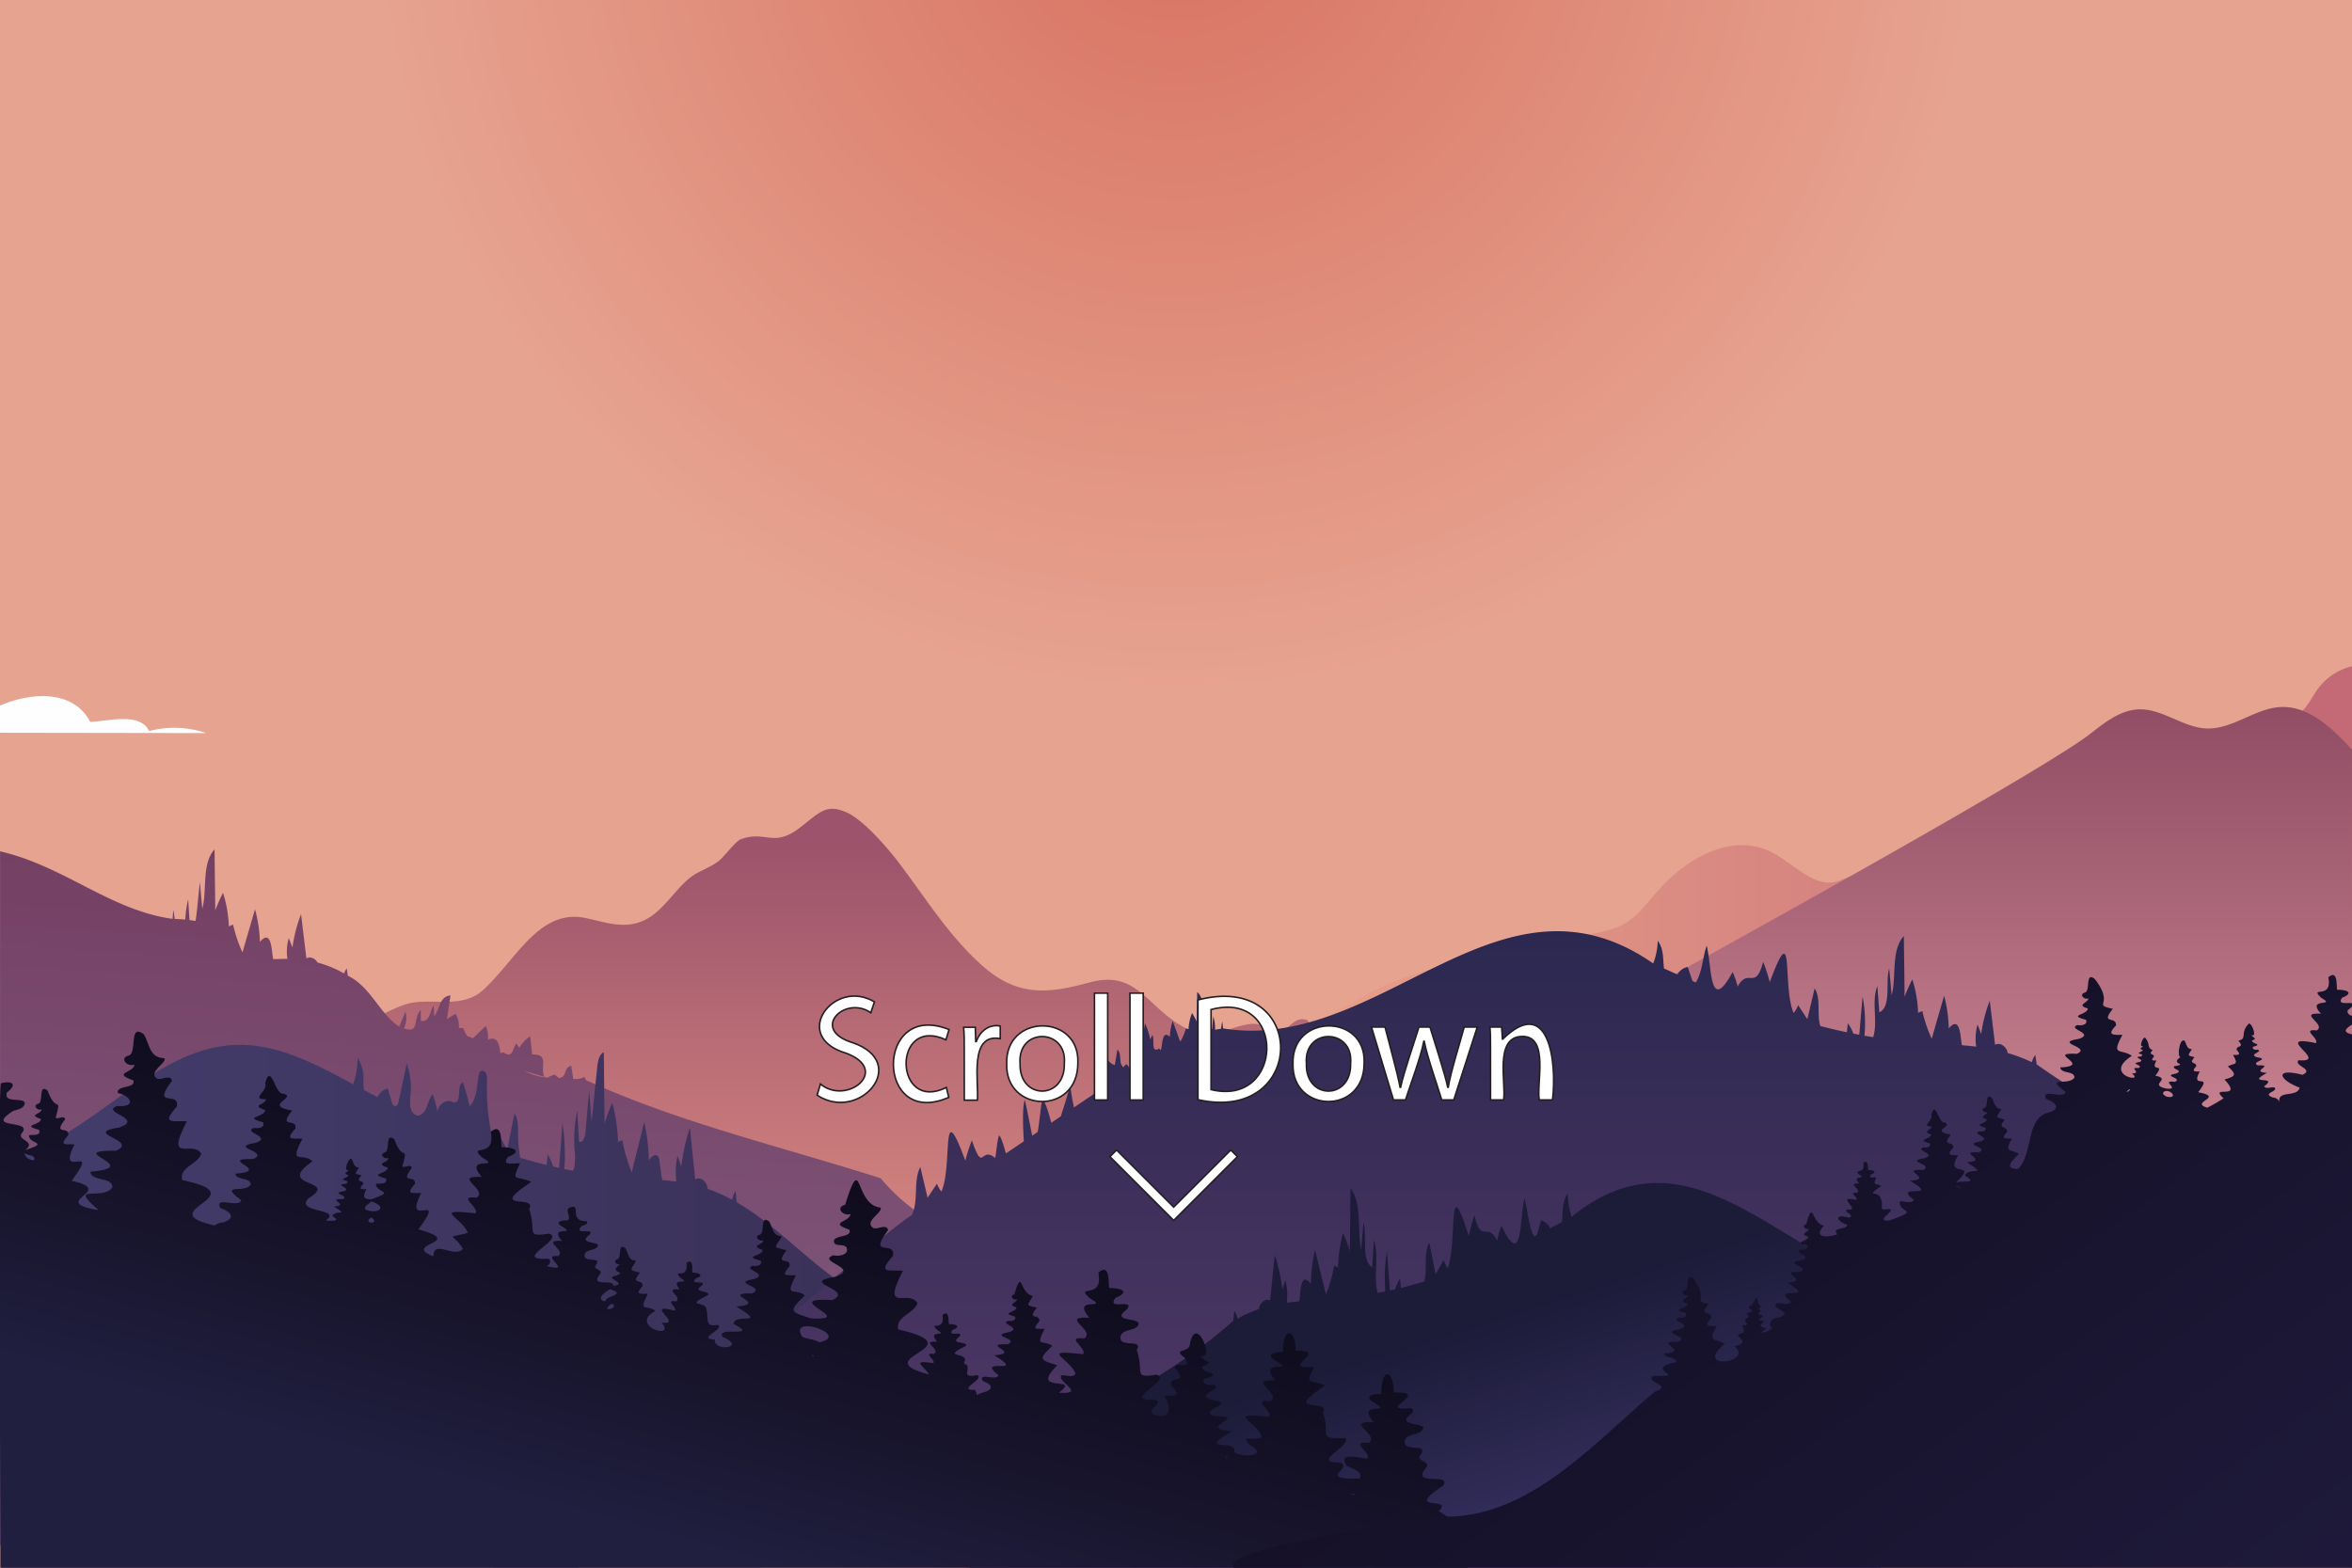 <?xml version="1.0" encoding="UTF-8" standalone="no"?>
<svg
   viewBox="0 0 750 500"
   preserveAspectRatio="xMidYMax slice"
   version="1.1"
   id="svg331"
   sodipodi:docname="drawings.svg"
   inkscape:version="1.2.2 (b0a8486541, 2022-12-01)"
   xmlns:inkscape="http://www.inkscape.org/namespaces/inkscape"
   xmlns:sodipodi="http://sodipodi.sourceforge.net/DTD/sodipodi-0.dtd"
   xmlns:xlink="http://www.w3.org/1999/xlink"
   xmlns="http://www.w3.org/2000/svg"
   xmlns:svg="http://www.w3.org/2000/svg">
  <rect x="0" y="0" width="750" height="500" fill="#808080" stroke="none"/>
  <sodipodi:namedview
     id="namedview333"
     pagecolor="#ffffff"
     bordercolor="#000000"
     borderopacity="0.25"
     inkscape:showpageshadow="2"
     inkscape:pageopacity="0.0"
     inkscape:pagecheckerboard="0"
     inkscape:deskcolor="#d1d1d1"
     showgrid="false"
     inkscape:zoom="0.68883234"
     inkscape:cx="442.77828"
     inkscape:cy="305.5896"
     inkscape:window-width="1422"
     inkscape:window-height="728"
     inkscape:window-x="0"
     inkscape:window-y="0"
     inkscape:window-maximized="1"
     inkscape:current-layer="fstar" />
  <defs
     id="defs124">
    <!-- Scene 1 Gradient -->
    <linearGradient
       id="grad1"
       x1="-154.32"
       y1="263.27"
       x2="-154.32"
       y2="374.3"
       gradientTransform="matrix(-1, 0, 0, 1.36, 231.36, -100.14)"
       gradientUnits="userSpaceOnUse">
      <stop
         offset="0.07"
         stop-color="#9c536b"
         id="stop2" />
      <stop
         offset="0.98"
         stop-color="#d98981"
         id="stop4" />
    </linearGradient>
    <radialGradient
       id="bg_grad"
       cx="375"
       cy="-35"
       r="318.69"
       gradientUnits="userSpaceOnUse">
      <stop
         offset="0.1"
         stop-color="#F5C54E"
         id="sun" />
      <stop
         offset="0.1"
         stop-color="#FFDBA6"
         id="stop8" />
      <stop
         offset="0.0"
         stop-color="#F7BB93"
         id="stop10" />
      <stop
         offset="0.0"
         stop-color="#F2995E"
         id="stop12" />
      <stop
         offset="0.0"
         stop-color="#f07560"
         id="stop14" />
      <stop
         offset="0.8"
         stop-color="#FFAB93"
         id="stop16" />
    </radialGradient>
    <linearGradient
       id="grad2"
       x1="242.5"
       y1="356.25"
       x2="750"
       y2="356.25"
       gradientUnits="userSpaceOnUse">
      <stop
         offset="0"
         stop-color="#fbbd93"
         id="stop19" />
      <stop
         offset="0.98"
         stop-color="#c46976"
         id="stop21" />
    </linearGradient>
    <linearGradient
       id="grad3"
       x1="467.26"
       y1="500"
       x2="467.26"
       y2="225.47"
       gradientUnits="userSpaceOnUse">
      <stop
         offset="0.01"
         stop-color="#ffb8bd"
         id="stop24" />
      <stop
         offset="1"
         stop-color="#914d64"
         id="stop26" />
    </linearGradient>
    <linearGradient
       id="grad4"
       x1="216.56"
       y1="227.64"
       x2="191.14"
       y2="600.82"
       gradientUnits="userSpaceOnUse">
      <stop
         offset="0"
         stop-color="#70375a"
         id="stop29" />
      <stop
         offset="0.96"
         stop-color="#8a6e95"
         id="stop31" />
    </linearGradient>
    <linearGradient
       id="grad5"
       x1="1"
       y1="413.12"
       x2="340.58"
       y2="413.12"
       gradientUnits="userSpaceOnUse">
      <stop
         offset="0"
         stop-color="#433d6c"
         id="stop34" />
      <stop
         offset="1"
         stop-color="#392e54"
         id="stop36" />
    </linearGradient>
    <linearGradient
       id="grad6"
       x1="454.13"
       y1="295.96"
       x2="454.13"
       y2="498.93"
       gradientUnits="userSpaceOnUse">
      <stop
         offset="0"
         stop-color="#2b2850"
         id="stop39" />
      <stop
         offset="0.99"
         stop-color="#563a6a"
         id="stop41" />
    </linearGradient>
    <linearGradient
       id="grad7"
       x1="434.38"
       y1="391.96"
       x2="474.27"
       y2="516.33"
       gradientUnits="userSpaceOnUse">
      <stop
         offset="0.3"
         stop-color="#1c1b38"
         id="stop44" />
      <stop
         offset="0.38"
         stop-color="#201e3e"
         id="stop46" />
      <stop
         offset="0.9"
         stop-color="#383263"
         id="stop48" />
    </linearGradient>
    <linearGradient
       id="grad8"
       x1="259.18"
       y1="335.54"
       x2="213.65"
       y2="500.39"
       gradientUnits="userSpaceOnUse">
      <stop
         offset="0"
         stop-color="#0e0a1a"
         id="stop51" />
      <stop
         offset="0.3"
         stop-color="#100d1f"
         id="stop53" />
      <stop
         offset="0.64"
         stop-color="#17142c"
         id="stop55" />
      <stop
         offset="0.95"
         stop-color="#201f3f"
         id="stop57" />
    </linearGradient>
    <linearGradient
       id="grad9"
       x1="508.16"
       y1="321.39"
       x2="726.97"
       y2="623.69"
       gradientUnits="userSpaceOnUse">
      <stop
         offset="0.01"
         stop-color="#120e22"
         id="stop60" />
      <stop
         offset="1"
         stop-color="#221d42"
         id="stop62" />
    </linearGradient>
    <!-- Scene2 Gradient -->
    <linearGradient
       id="lg4"
       x1="641.98"
       y1="274.9"
       x2="638.02"
       y2="334.36"
       gradientUnits="userSpaceOnUse">
      <stop
         offset="0"
         stop-color="#2c2c50"
         id="stop65" />
      <stop
         offset="1"
         stop-color="#434375"
         id="stop67" />
    </linearGradient>
    <linearGradient
       id="lg5"
       x1="172.37"
       y1="286.02"
       x2="171.33"
       y2="343.08"
       xlink:href="#lg4" />
    <linearGradient
       id="lg6"
       x1="505.71"
       y1="261.55"
       x2="504.61"
       y2="322.08"
       xlink:href="#lg4" />
    <linearGradient
       id="lg7"
       x1="301.32"
       y1="260.99"
       x2="295.66"
       y2="345.9"
       xlink:href="#lg4" />
    <linearGradient
       id="lg8"
       x1="375.59"
       y1="381.01"
       x2="373.3"
       y2="507.08"
       xlink:href="#lg4" />
    <!-- Scene3 Gradient -->
    <radialGradient
       id="bg2-grad"
       cx="365.22"
       cy="500"
       r="631.74"
       gradientTransform="translate(750 552.6) rotate(180) scale(1 1.11)"
       gradientUnits="userSpaceOnUse">
      <stop
         offset="0"
         stop-color="hsla(349, 94%, 75%, 1)"
         id="stop74" />
      <stop
         offset="0.12"
         stop-color="hsla(342, 49%, 62%, 1)"
         id="stop76" />
      <stop
         offset="0.18"
         stop-color="hsla(328, 37%, 56%, 1)"
         id="stop78" />
      <stop
         offset="0.33"
         stop-color="hsla(281, 33%, 48%, 1)"
         id="stop80" />
      <stop
         offset="0.41"
         stop-color="hsla(268, 38%, 48%, 1)"
         id="stop82" />
      <stop
         offset="0.45"
         stop-color="hsla(266, 38%, 43%, 1)"
         id="stop84" />
      <stop
         offset="0.55"
         stop-color="hsla(261, 37%, 32%, 1)"
         id="stop86" />
      <stop
         offset="0.64"
         stop-color="hsla(253, 36%, 24%, 1)"
         id="stop88" />
      <stop
         offset="0.72"
         stop-color="hsla(244, 33%, 19%, 1)"
         id="stop90" />
      <stop
         offset="0.78"
         stop-color="hsla(240, 33%, 17%, 1)"
         id="stop92" />
    </radialGradient>
    <radialGradient
       id="fstar-grad"
       cx="1362.39"
       cy="-53.7"
       r="39.39"
       gradientTransform="matrix(0.89, -0.45, -0.45, -0.89, -473.7, 640.57)"
       gradientUnits="userSpaceOnUse">
      <stop
         offset="0"
         stop-color="#fff"
         id="stop95" />
      <stop
         offset="0.06"
         stop-color="#fff"
         stop-opacity="0.8"
         id="stop97" />
      <stop
         offset="0.12"
         stop-color="#fff"
         stop-opacity="0.62"
         id="stop99" />
      <stop
         offset="0.19"
         stop-color="#fff"
         stop-opacity="0.45"
         id="stop101" />
      <stop
         offset="0.26"
         stop-color="#fff"
         stop-opacity="0.31"
         id="stop103" />
      <stop
         offset="0.33"
         stop-color="#fff"
         stop-opacity="0.2"
         id="stop105" />
      <stop
         offset="0.41"
         stop-color="#fff"
         stop-opacity="0.11"
         id="stop107" />
      <stop
         offset="0.49"
         stop-color="#fff"
         stop-opacity="0.05"
         id="stop109" />
      <stop
         offset="0.59"
         stop-color="#fff"
         stop-opacity="0.01"
         id="stop111" />
      <stop
         offset="0.72"
         stop-color="#fff"
         stop-opacity="0"
         id="stop113" />
    </radialGradient>
    <linearGradient
       id="linear-gradient"
       x1="472"
       y1="461.56"
       x2="872.58"
       y2="461.56"
       gradientUnits="userSpaceOnUse">
      <stop
         offset="0"
         stop-color="#fd75a8"
         id="stop116" />
      <stop
         offset="1"
         stop-color="#5a2d81"
         id="stop118" />
    </linearGradient>
    <linearGradient
       id="linear-gradient-2"
       x1="214.61"
       y1="508.49"
       x2="166.09"
       y2="361.12"
       xlink:href="#linear-gradient" />
    <linearGradient
       id="linear-gradient-3"
       x1="57.65"
       y1="508.01"
       x2="448.08"
       y2="508.01"
       xlink:href="#linear-gradient" />
    <linearGradient
       id="linear-gradient-4"
       x1="193.48"
       y1="508.3"
       x2="761.05"
       y2="508.3"
       xlink:href="#linear-gradient" />
  </defs>
  <rect
     id="bg"
     width="750"
     height="500"
     opacity="0.8"
     fill="url(#bg_grad)" />
  <g
     id="clouds"
     fill="#fefefe">
    <path
       id="cloud4"
       transform="translate(600 0)"
       d="M402.34,341.68c9.9-10.24,23.76-7.43,36.05-5.48C448,332,458.88,329,468.9,334c-.95-7.91,8.65-14.92,15.9-11.61-3.34-11.77,13-13.9,20.53-8.34A13.53,13.53,0,0,1,522,310.16c2.64-18.11,27.85-24.13,38.38-9.17,3.54-5.51,12.12-6.88,17.2-2.74,6.59-43.22,70.78-27.93,65.83,12.62,14.7-4.43,32,6.72,34.08,21.93,5.76-2.23,29.28,1,21.76,9.26" />
    <path
       id="cloud3"
       transform="translate(600 0)"
       d="M382.94,363.16c-7-10.5-18.72-9.06-28.19-4.53-12.19-6.71-26.73-11.74-39.62-3.13,1-15.45-18-25.51-28-12.41-14.59-29.67-56.68-34.41-72-3.09-1.41,4-4.73,6.07-8.1,2.88-23.13-25.66-57.12-30.25-67.73,8.21-13.05-1.88-33.42-9.15-37.47,10.07a38.08,38.08,0,0,0-36.36,2.11" />
    <path
       id="cloud2"
       transform="translate(-600 0)"
       d="M506.86,233.56c9.62-3.21,23.27-4,33.88-2.17,0-5.7,10.4-6.68,14-3.58,10.32-12.45,29.93-5.12,40.08,0,10.06-6.52,27.67-9.72,33.93,2.42,5.53-.13,15.88-3.23,18.8,2.94a31.53,31.53,0,0,1,18.21.64" />
    <path
       id="cloud1"
       transform="translate(-600 0)"
       d="M402.18,271.3c-7.57-7.46-18.46-7.52-28.05-5.3-6.75-8.79-20.54-13.18-27.24-1.45-10.4-11.06-30.66-24.2-37.74-2.24a13.1,13.1,0,0,0-17.76,1.47c-11.23-25.69-58.46-41.29-64.24-4.06-9-8.26-20.15-2.62-27.47,4.4-11-2.87-22.18-7.58-31.72,2.7-8.44-.75-18.1-2.8-24.71,4.57" />
  </g>
  <!-- SCENE 2 -->
  <g
     id="scene2">
    <g
       id="bats"
       style="opacity: 0">
      <path
         d="M486.65,187a9.22,9.22,0,0,1-4.29,6.38l-.06-.06c-.05-1.13-.06-2.62-.94-3.52a3.34,3.34,0,0,1,.15,1.63,1.9,1.9,0,0,0-1.66-.09,3.31,3.31,0,0,1,.33-1.61c-1,.81-1.05,2.22-1.37,3.38-3.9-5.13-5.67-10.29-13.64-9.74,5.67,3.29,5.9,10.62,12.85,11.87.09,6.46,4.06,6.69,4.88.28l-.2.1.18-.35c0,.08,0,.16,0,.25,7-.48,8.08-7.73,14.09-10.38A22.64,22.64,0,0,0,486.65,187Z"
         fill="#112129"
         id="path132" />
      <path
         d="M390.93,226.87c2.22,2.08,2,4.89.48,7.24,1.83-1.75,8.12,2.24,7,4.89,2.51-4.08,4.36.31,5.85,2.31,1.26-2.7,3.68-6,5.7-2.13-.93-2.73,5.66-6.2,7.34-4.32-3.67-5.08,3.49-10.18,7.21-7.31-.39-.7-4.61-4.33-12.39-3.17,3.63,5.77-3.22,9.07-5.56,9.51a2.88,2.88,0,0,0-.64-2.28c-.36.36-.32,1.06-.52,1.48a7.6,7.6,0,0,0-2.13-.14c0-.42-.15-1.09-.5-1.32a4,4,0,0,0-.68,2.32c-2.39-.72-8.67-4.51-4.66-9.87-7.67-1.78-12.17,1.51-12.61,2.17C385.25,225.74,389.24,225.21,390.93,226.87Z"
         fill="#112129"
         id="path134" />
      <path
         d="M430.89,152.88c-4.51,1.05,1.45-4.11-8.29-4.45-.47-4.18-5.81-4.39-8.89-5.1,2.82-2.94,8.14-3.47,12.12-3.3,2.3.49,6.16.37,7.5,2.31-1,3,4.29,12,5.26,5.94,2.05,3.21,5,.12,4.19,2-.45.53-1,2.54.08,2.34,4.46-.88,5.75-6.35,8.69-8.63,4.73-.13,12,1,13.29,6.25-5.84-2.77-7.67-2.4-10.21,2.8-2.93-.77-5.74.92-7.26,3.33-3.3-2.2-7.59.35-11,2.2.05-1.76-.79-4.15-2.71-4.6C433.18,152.94,431.88,152.9,430.89,152.88Z"
         fill="#112129"
         fill-rule="evenodd"
         id="path136" />
      <path
         d="M538.33,214.5s-2.52,6.57,2.07,7.47c-1.53.45-4.23,3.88-2.25,6.85-2.2-1.83-10.48,6.4-8.65,8.74-1.4-2.25-4.54-1.85-4.77,1-1.07-3.42-2.36-1.61-2.34.63-1.16-3.75-4.22-1.39-4.6.9-.4-5.23-9.49-5.18-11.89-3.51,1.45-2.79-2-6.28-4.59-5.95,0,0,1.62-5.85-3.43-7.48,6.16-3.41,16.13,10,22.07,8.92a8.47,8.47,0,0,1-.9-4.23l1.53,1.71,1.27-.09,1-2.7C525.28,238.88,530.76,216.88,538.33,214.5Z"
         fill="#112129"
         id="path138" />
      <path
         d="M458.17,279.73c3.54.59,5.51,4.7,2.22,7.27,2.87-.72,4,4.71,2.47,5.94,4.88-1.34,9.07,5.6,8.25,9.17,3-1.07,4.18,4.15,3.52,5.52.89-1.82,3.82-5.49,5.73-1.71,2.43-5,7.84-6,12.35-3.64-1.94-4.42,4-5.2,6.22-3.91-1.29-3.74,1.35-5.73,4.78-4.66-7.88-8.5-15.53-.91-22.4,2.76a30.2,30.2,0,0,0,1-3.23l-4.33,3-1.56-5-.89,2.8C471.29,286,471.52,277,458.17,279.73Z"
         fill="#112129"
         id="path140" />
    </g>
    <g
       id="hills2">
      <path
         id="h2-6"
         d="M524.28,418.82c6.36,0,80.19-14.81,103.12-36.53S655.28,345.8,679,359.64s33.69,18.54,46.63,18.82a158.62,158.62,0,0,1,23.88,2.4V447L632,458.92Z"
         fill="url(#lg4)" />
      <path
         id="h2-5"
         d="M294.06,498.2l49.09-66.93s-64-6.48-93.59-31.29-63.47-49.78-87.15-41.46-81.7,4.44-98.73,15S.1,387.08.1,387.08l.37,60.18L209.75,498.2Z"
         fill="url(#lg5)" />
      <path
         id="h2-4"
         d="M264.94,449.2s61-16.39,94.07-37.28,61.37-37.2,73.53-36.12,69.9-40,80.18-42.62,13.55-.37,29,1.85,22-5.27,34.52,6.39,43.29,34.86,75.51,48.52c25.88,11,91.48,28.88,91.48,28.88l-31.58,67.73-326.93,9.27Z"
         fill="url(#lg6)" />
      <path
         id="h2-3"
         d="M.47,469.58V420s113.73-2.74,171.72-26.68,101.69-72.29,134.53-52,31.37-18.48,61.9,13.28S446.68,393.48,478,406.86s113.08,26.06,113.08,26.06l-59.28,53.4L272.55,485Z"
         fill="url(#lg7)" />
      <path
         id="h2-2"
         d="M749.55,500V398.27l-38.48-6.67s-29.86,12.13-63,11.53-39.61-7.26-70.33-13.41-72.58,21.4-105.61,21.4-75.5-17.78-110.64-17.78c-24.85,0-90.08,20.12-110.82,18.48s-51.11-20.42-82-6.26S.47,409.26.47,409.26V500Z"
         fill="url(#lg8)" />
      <path
         id="h2-1"
         style="opacity: 0"
         d="M746.51,371.43c-.18-1,1.74,1.28,2.2.27s2,1.37,2.14.37c.81-3.64.32-8.56-3.75-10.12-2.88-2.18,1.15-.54,2.06-.18,1.1,1.1-.4-4.74,1.86-1.95,2.17-10.09-3.87-8.35-11-11.08-6.32-4.83-1.32-3.94,1.19-.09,1.46,1.73,1.64-.55.82-1.91s1.92-.46,3.1,1.09c2,1.29,2.67-3.2,5.88,1.26-.68-1.81,1.09-6-.76-7,1.21-2.4.59-2.67-3.16-1.1-7.28.94-11.31-9.61-1.41-3-3.86-9,7.46,5.89,5.33-7.74-2.64,1.73-1.42.9-.67-1.37-1.62-.72-15,7.23-12.15-1.46.64-1.28,1,0,2,.73,1.69-5.55,4.78,5.68,3.45-2.56,12-4-1.25-3,7.36-5.61-1.11-2.6-3.43-2.45-.21-5.78-2.64.43-9.82,5.81-12.61,7.75.24-1.15.51-4,3-4.1.6-7.23.24-7-3.46-.64-.74-4.79,3.91-8.88,8.68-7.83-5.28-1.79-2.56-2.09-1-7-6.52,6.54-3.66-4.45-6.7,7,.48-3.06-1.28-4,1.22-7.47,4.44-10.76-3.3,8.72-3.29-7.83-1,.43-.73,6.12-.79,7.07-3-.8-1.7-.34-.69,1.7-1.43,1.17-.74,1.27.8,2.49.74,4.27-2,1.08-3.36-.88-4.35-6.05-.4,2.13-2.72.12-1.24-1.36-4-3.95-3.43-2.14,4.91,4.75.6,3.52,1.19,5.61,1.41.16,4.51-1.36,3.39-.25-5.76,6.22,2.05.63,2.89,1-1,.93-3.28,5.39-.37,3.54.29-1.15,1.37-2.35,1.57-1.48-.46,2,1.69,9.06-1,9.72-2.54,0-4.86-7.06-5.24-6.39-.38,1.49-.5,1.86-1.08.5-3.67-7.21-1.74-.94-3.68-1.65-4-4.19-2-.84-1.32,1.24-4.84,2.49,3.28,2.51,2.44,4.45-.7,1.28-2.07,1.25-.58,1.92,4.58-.37,2,1.39,4.34,2.28,2.88-1,5.26,2.39,2.44,1.69-5-.1-20.52-11-10,.87,7,.12,1,2.11,3.88,3.21,15-1,2.77,4.82-3.33.35,3-1.17-3.57-1.56-7.58-3.23s-.38-1.28,1-3.45-2.05-.77-8.71-.51-5.38-.89-9-2.3,0,0,.51-2.56-1.66.13-3.84.13c-4.52-3.06-1.16-3.32,3.2-3.57,3.67-1.95,5.09,10.6,5.38-.39.77-2.3,1.16,1.92,1.54,4.35,3.76,3-1.2-6.05,12.94-2.81,4.1-1.28-.26-2.31-4-2.69s-1.16-1.28-3.85-3.83c-3.6-1.38-12.91-3.64-4-1.92,4.58-.21-1.85-6.68,7.95-7.92,5.38-3.37-13.42-1.72-14.35-1.15-2.29.56-6.18-3.69-9.28-5.31,12.7,1.23,2.82-11.86,12.22-5.3,5.73-.12-5.55-6.49,8.08-9.45,2.43-2.94-5.26-.26-8.33.26s-.26-1.28-.77-3.58-6.66,3.32-11.66,3.58c-7.8.37-12.63-12.92-4.1-6.27,2.44.64,1.28-.89,3.59-2,3-1.51,3.21,5.49,5.51-.64,2.22-3.05,12.37,2.1,12.68-5.62.56-3.26-3.79,2.9-6.66-2.43-2.36-.88-6.61,4.89-7.3.51-1.42-2.62-4.59,5.33-5.77,1.15-.51-1.53-1.92-.51-3.84.51s-6.52-3.82-3-5c.9-1.15,1.8.64,3.72.89s-.39-.89-.77-2c2.12-1.35,3,.56,5.38,2.94,8.31,2.12-4.64-9.3,4.35-4,4.35,3.21,6-.42.26-2.81-2.82-1.92.38-.77,4-.64s.9-.9,4.1-2.17,3.2-.13,3.33-2c-.26-3.55-8.61,1.51-10.25-.64-2.23-1.5-8.21,6.86-4-1.79.64-2.68-4.48,1.92-7.3,4.09s-1.15-1.15-3.07-2.17-2.31-.89-2.57-2.68c.68-5.19,16.82-.84,8.33-7.54-1.54-2,2.18.64,4.36.13,1.76-4.07-7.91.1,2.94-8,1.54-5.58-8.57,8.13-5.89-.64,1.43-3.27-10.84,9.6-6.28.13-1.56-3-.72-3.44,1.54-6.14-.33-3.42,1.84-3.19,2.43-7.15.9-2-2.17,1.15-3.45,1.66s.25-2.17-1.29-1.28c-8.07,7.69-3.42-7.39-1-10.35-.13-1.4-4.67,4.62-4.67,4.62,2.71-16.44-2.82-12.66-2.37-1.3-5.21-3.92,0,.7-1.54,2.43-1.16,1.15-1.28,1.53-.39,2.68,3.76,9.29-1.34-1-2.3-.64-.9,1.54-.39,2.31-1.93,1.28s-6.14-4.6-5.76-2.42,4.74,4.72,3.2,5.11c-7.75,1.68.41.75-.51,2.81-6.8,6.31,7-2,5.25,1.79-.64,2.42-.89,2.3.39,3.19,2,0,3.62,6.06.89,5-3.91-1.77.54,4.68-.38,4.86-5.08-.23-3.77-10.37-8.44-7.67a17.55,17.55,0,0,0-3-1.15c-5-1.66,1,1.66-1.41,2.94s-1.28,2.56-1.28,2.56c11,.75-1.35,7.24,8.45,4.85-2.31,5.75,7-.71,5.77,2.83-.51,2.16-.77,2.54-.26,3.82,4.57,6.78-6.42-2.12-6.15.38.33,4.58-5,2.33-7,4.73-2,2.68-.39,3.7-4,4.09s-11.53.51-7.95,1.66c6.79-.42,7.22,1,9.48,4.34,1.53-8.78,4.34,3.66,6.66-.64,1.67-1.91,2.44-4.6,3.85-3.19,5.06,1.8,5.87,1.91,2.43,5.49,0,0-3.59-1.79-4.61.39-2.32,5.72-6-1.9-9.1,1.15-.14,7.69-9.9-.58-13.45,2.3a2,2,0,0,1-1.86,1.66c-11.3,1.06,4.16,4.2,4.68,3.45-.21,9.86,5.69-1.41,6.28,2.17-4.69,5.84,5-1.95,5.12.89.64,2,0,3.71,2.31,2.43s6.66-5.62,6.79-2.68c.15,10-13.55,3.34-19.73,8.94-1.68,1-14.07-3.87-11.79-1.15,15.19,1.27.05,9.69,6.34,8.82,12.38-9.88,1.29,6.2,6.6,4,10.7-13.37,3.6,2.41,8.71-.38a21.44,21.44,0,0,1,5.38-4.22c4.24-3.57,6.29,2.58-.38,5.18-6.85.83-10.49,0-14,4.41-8.91-3.26-4.54-1-10.38,1.78-10.63-1.78-5.86,8.17.26,7,12.35-5,2.74,2.09,6.78,3.45,3-1.11,12.28-12.68,7.69-4.73-.89,2.43,2.31.64,1.67,2.43s-3.2,4.21-.13,4c14.75-10.35,12,2.11-.77,4.34-18-4.52-.64.26-15,1.92-12.49,1.49-10.3.29-2.81,5.24-1,2.3-4.1,4.47-1.29,4.34s12.17-4.47,10.51-2.68-5.78,4.9-2.89,3.54c13.76-8.22-5.12,6.11,1.61,4.76,3.71-.76,9.6-6.51,8.84-4s-1.93,4.09.12,2.43c10.51-5.31-2.75,7.93-17.55,5.62-.25,1.92-2.94-1.4-3.2.77-3.67,8.11,13.8,2.67,2.95,8.18-2.44,1.53-11.53-.77-10,.76s2.81,4.25.89,3.92-8.84-.21-3.46,1.45,8.72-1.4,10.51.64-.9,3.07,4,1.79,3.07,1.15-.64,3.45-11.4-.51-11.4,1.53c2.8,5.41-11.91-.08-9.23,2.68,13.63,5.15,5.29,3.48,10,8.18,3.7-3.51,6.77-2,9.62-2.42,12.12-5.68-4.93,5.69-9.48,6.38-11.06-.06-7.31-3.3-10.38,2.94-2.69.77-10.38.51-8.07,2.56,23.95,5.71-5.06,10.66,22.29,4.47-4,5.67,2.68,3.1,4.48,5.11,1,.89-.38,1.22,4.74-.86,8.23-5.29,7,5.71.13,5.46-7.69-1.82-8.17,4.2-14.6.25,0,0,3.45,3.46-.13,3.33s-2.95-1.92-5.13.51-10.76,2.68-8.19,3.32,8.32-1.66,5.89,1.41c-10.92,12.28,7.16-.53,5.38,2.68-11,13.43,6.5-3.12,5.12.77-1.4,9.85,5.22-.89,7,2.68-2.68,5.93,4.6-2.48,6.15.51,11.35-3.6-.37,6.6-7.18,7-8.76-.16-11.08,3.09-17.9.66,2.51-1.82-7.27.12-8.33-2.36-1.27-1.72,6.91.36,4.32-3.91-2.53-1.74-12,1.16-15.24-4.31-2.77-3.36,5.15,3.59,2.1-1.3-.49-1.63,3.27,2,5.63,2.52,4.3.91-7.75-8.32,1-3,1.84.87-.78-1.11-1.84-2.25s4.89,1.63,6.69,1.71c1.87-2.07-4.21-2.56,3.1-5-.13-2.39-10.71.53-9.55-3.18-1.73-.24-11.36,1.59-12.89-3.59.79-2.63,2.84-.17,6.69,1.64,2,.16.33-1.39-.08-2.53s1.63,0,1.06-1.54c-2.89-5.12,3,2.33,4.9,3,1.87.24.57-1.14-.17-2.61.11-2.25,8.1,3.45,8.65-2.6,1.23-2.2-1.63-.73-4-1.47-3.23-1.81-2.29-3-6.61-1.13-1.21-3.51-12.17-1.06-11.58-6.35,3-3,6.93,8.24,7.5.24.65-3.21,7,9.82,4.25-.81.24-2.36.73,0,3.88,1.22,3.73.49-5.31-5,4-5.62,1.48-1.81-6.45,1.5-7.5.73-2.6-3.1-12.48.58-12.57-5.69.08-1.88,2.85.89,4.32,1.7s1.06-.24,1.47-1.54c0-1.82,6.26,3.15,3.27-.57-.49-1.14,1.55.16,2.77,1.14s1.22-2.53,1.22-2.53,3.84,0,5.39-1c1.06-2-3.38-.17-3.59-2.28-2.66-1.31-4.46,1.33-7.67.4-1.63-1.82-1.48-3.37-5.06-1.13-2-2.75-4.95-.91-6-3.75,4.67-4.68,4.9,4,7.92-.49,2.48-1.44,1.21,4.38,2.94-.57,2.42-1.28,9.57-.76-.25-1.79-2.28-.24-1.22-.89-2.53-2.6-1.29-1.54-4.71-.13-4.49-3-3.26-.94-4.67,5.3-4.08-2.68-.77-2.26,5.15,1.83,3.68-1.8,5.9,1.56-1.24-2.76,5.38-3.09,0,0,.74-.82-.81-1.63s2.28-2.93-.9-1.87a13.13,13.13,0,0,0-1.88.72c-2.65-1.81-2.5,4.94-5.39,4.89-.58-.13,2.25-4.21-.24-3.09-1.74.7-.71-3.2.57-3.17,1.13-2.22-.69-3.6,4.08-1.71,1.88.4.08-.65-.49-1.47-.58-1.31,4.61-.72-.32-1.79-1-.24,1.79-1.87,2-3.25-.19-2.2-4.55,4-4.9.73-.68-.25-3.86,6.49-1.47.4.57-.73.49-1-.24-1.7-1-1.11,2.33-4-1-1.55.29-7.14-3.24-9.77-1.52.83-7.68-10.56,4.83,10.75-3.62,3.65-1-.57,0,1.14-.82.81s-2.78-2.36-2.2-1.06c.38,2.53,1.75,2.39,1.55,4.56,1.37,1.54,1.92,2.21,1,3.91,2.91,6-4.9-2.13-4-.08,1.7,5.58-4.73-3.15-3.76.4,6.52,4.89,1.11,2.55,1.88,5.13,1.39.33,3.75-1.38,2.77-.08-5.41,4.26,4.87,1.49,5.31,4.8-3.17,7.07-6.43-1.25-8.24.49,2.7,5.51-1.11.18-2.53,1.14-1,1.36-6.37-1.85-6.53.41.16.9,3.47,2.27,4.73,2.68,2.29-.08,4.33-.81,2.53.41-3.67,1.52-2.61,3.83.16,1.79,4.52-2.26.92.36.82,1.55,1.21,4,3.87-2.8,5.39-.9-2.52,3,1.33-.17,1.87.73,2.29.75-.6,3.8-1.87,3.18s-2.12-1.3-2.45-.33c-.75,2.66-2.77-2.4-3.67-.73-.45,2.79-3.15-.9-4.66-.33-1.39,3.15-4.28-.26-4.24,1.55.21,4.91,6.65,1.63,8.08,3.58,2.1,4.12.89-1.82,5.79,1.71,5.44-4.25,2.37,4.24-2.61,4-6.92-1.41-6.24-4.79-7.91,0-2-.33-6.86-2-5.31-.16,8.07,1.54,1.89,5.64,5.14,6,5.74-4.17-.18,5.47,9.58,3.09-8,5.44-20,1.79-16.84,4.4,8.61,2.38-.65,4.82,7.26,5-3.32-.15-4.95,2.09-7.18,3.67-2.36.24-5.14.89-2.53,1.71,8-2,5.95,3.07,8.25,1.79,1.36-8.7.35,2.66,1.87-.25.48-4,8.74-2.22,4.57,0-6.47-2.35,3.48,2.76-7.83,3-10-1.17-2.53.55-4.9,2.53-2.53,1.06-6.61,1.3-4.89,2,6-1.26,1.33,5.1,5.22,4.11,2.28-1,4.32-3.94,3.67-1.75-2.7,6.6,2.65-.56,3.51.9,1.38,3,5.62-2.59,5.39-.33-3,2.11-3.27,2.63-6.21,4.15-1.87,1.31,2.29,1.55-.08,2.12-4.32.18-13.63,1.24-15.59,2.12,3.82-.78.8,7.22,3.68,4.56,5.61-6.52.25,2.37,3.26,1,2.29-1.71,2.9.93,5.46.9,6.27,4.73-6.4,2.08-6,3.33.49,1.55,1.63,2.28-.57,2.12s-8.32-2.85-6.94-1.06c5.91,2.37-.24,4.09,2.78,5,7-3,.4,1.75,3.92,2.12,27.56-1.09-23,6-35.81,11,0-.24-.41-.76.59-1.33.61-.25-6.88-.2-4.53-.81-.16-1,3.74.85,1.11-1.6-.15-.2,3.58.9,2.64-.76,2.28-1.51-.68-.27-.87-1.24.06-.42-2.81,1.09-1.48-.57-.12-.61-2.45.88-2.8-.14-.94.05-1.33-.6-1.9-1.27-.07-.57,1.25,1.36,1.15.24.31-.36,1.67.85,1.25-.59,1.08.52,1.83.36.75-.73,0-.29,2.15,2.24,1.34.23,1.95,0,.53-.87,2.16-.87,0-.88-2.77-.29-1.95-1.56.08-.51-4.34,1.28-2.24-.25.14.1-6.33-1.3-3.48-1.25,1.83.88,1.78-.93,3-.17.55-.42,2-.05.38-1.34.12-.4,1.57,1.57,1.25.15a2.17,2.17,0,0,0,1.84.11c1-.41-2.57-.66-.92-1.54a20,20,0,0,0-3.55.25c.29-.92.26-.92-1.38-.45-1.33.12-1.34-2.06-.19-.79.52-1.31,2.44,1.39,2-.86.09-.85,1.78,1.57,1.45-.13,1,0,.73-.77,2.31-1,.43-.74-1.65.18-1.4-.78-.56-.46-1.18.81-1.72.32-1.12-1.07-1.65-.47-3.74-.32-.44-.11-.12-.27.16-.59-.58,0-1.64-2.13-.39-.69.8.27.8-2.56,1.78,0,0,1.11,4.52-3.06.65-1.82.85-2.16-3.37,1.39-3.69-.9.31-.18,3.33.71,2.36-.65,0-.53,1.66,0,1.48-.95,3.28-3-4.26,1.48-3.8-.08,1.16-.08,1.27-.79,2.47-.91.17-.61-.58-1,1-1.44-.48-.55.53-2.66-.84-1-1.07-1.34-1.24,1.32-3.25,2.45-.74.11-.47-4.68.21-2.67,1.69.32-1.78-2.35,1.35-.49.71-.48-1.94-1.51.57-.92.07-.47-.9-.76.39-1.82.17-1-2,2.17-1.27.12-.08-.77-1.34,1.7-1.84,1.58.66-1.63-.3-7.28-.53-2.11-3-2.43.53,1.22-.35,2.67-.34-2.18-.84-1.15-2.18-2.28.56,1.47,1.12,1.82-.32,2.27a2.34,2.34,0,0,1,2.82,2.55c-2.08-3.51-1,.25-.15,1.54-.9-.63-3.24-2.38-4.1-2.52,1.3,1.16-.17,1.23-.09,1.87,1.46.68,1.12,0,.69,1.15,1.3.44,1.7.42,1.73,1.69,1.75-2,3.07,2.15-.55.59-1.8-.86-1.65-.67-1.36.21-1.67-1.54-1.51-.42-2.85.3,2.85.06-1.68,2.16,2.21.88.48,1.52,3-1.22,1.89,1,.35.08,2.31-1.66,2-.28-2.12,2.11-4.36,1.12-6.56,2.09,1.69-.3.4,1.25,1.24,1.33,2-.95,1.21.1,1.75.35.89-1.38,1.16.22,1.75-.29.39-.51,1.28-.8,1-.36s-.2,1.19.27.62c2.78-2.63.4.92-1.91.71-2.91.14-4.12-.15-6.07.89,4.56.06.28,4.29,4.33,1.69-1.61,3.29.61-.45.89.24-.47,1.72,1.83-.34.85.8-2.34,2.34-4.91.93-5.87,2.81.38,1.13,1.94.35,2.38.62-.15.29-.86,1.27-.27.8,3.07-2.28-.33.91,2.54-1,3-.76.22,1.18-2,1.54-2.23-.2-2.1-.86-3.24-.3-.59,1.08,2.8,1.26,2.4,1.57-2.1,1.84.94.15.75.36-1,2.18,1.38-1,1.51-.27.06.42.06.89.55.36,1.57-1.52.38.44,1.32,0-.85,2.15-13.05,1.62-6,4,.68,1.17.83.13,1.73.36-.71,2.35,1.06-.42,1.36,0-.16,1.66,1.27-.9,1.54-.21.07.58,2.31-.31-.14,1.2-2.63.82-5,2.27-7.78,2.06.27.7,1.43.45,1.1,1.45,2,0,.37.45.8,1,2.11-.42.86-.1,1.33.65,1.77-.79,1,.12,1.61.35,1.81-.93.16.74,2.25-.12-.63,2-9.9-.19-6.5,1.66-.33,1.29-.08,1,1,1.09-26.75,9.23-51.68,18.58-72.86,19.51.85-1.1-4.3.92-3.1-.69-1.23.7-4.12-1.24-1.79-.57.76-.79.53-.35,1.87.15.72-.24-.58-2.09,1.19-.62.53.35.36-.07.38-.52,0-.6,1.33.7.87-.58-.11-.4,1.05-.1,1.44-.45.43-.75-1.65.18-1.4-.79-3,1.1-2.06-1.1-3.27-.38-1.83.9-2.71,0-2.94-1.43.82.48.47,1.05,1.49-.46.26-.93,1.26,3.22,1.7.58.17-.63.07-.36.7-.37,2.93-2.58-3.79-.09-4.63-1.9.32-.16,3.33.68,2.36-.66.47.1,3.76-2.7,1.61-1.81-1.68.43-6.25,2.13-2.52.07,1.9-.09.11-1.06,2.06-1.63.07-.58-.76-.71.06-1.61-.21-.7-1.36,1.83-1.18,0-1.27.94-4,5.55-3.26-.13.84.65,1.43.73.39-.67,0-.34,1,.68,1.47.67.71-.49-1.94-1.52.57-.93.45,0-.07-.28-.42-.57.06-.52,1.8-2.48-.31-.55-.4.44-.28-.12-.15-.58-.08-.76-1.34,1.7-1.84,1.58.66-1.62-.3-7.29-.53-2.11-3-2.43.53,1.23-.35,2.67-.34-2.18-.84-1.15-2.18-2.28.56,1.47,1.12,1.83-.32,2.28a2.33,2.33,0,0,1,2.82,2.54c-2.08-3.5-1,.25-.15,1.54-1.18-.54-5.09-4.23-3.53-1.33-1.8.71.28.93.56,1.1-1.72,1.13,1,.8,1.2,1.42-.38,1.39,0,.89.73.29,1.84.43,1.31,2.38-1.28,1.31-1.8-.89-1.65-.67-1.36.21-.42-.07-1.43-1.34-1.66-1s.38.59.06.74c-3.44,1.38,1.81-.47-.89,2,1.44-.7,2.7-.08,4.15-.45-.85,1.38-.22.89.92.24,2.71,1.41-5.26,2.1-5.9,2.49,1,.21,1,.61,1.05.9-21-.93-58.84,14-95.62-4.81,3.41-.31,1.6.27.36-1.45-.23-.3-2.74,1.18-.7-.61-1.37,1.26-10.43-1.86-6.45-1.87.39-.74,2.19,1.35,1.53-.12,3.2.88.45-2.09,3.56.41,1.4.05-2.74-2.68,1.33-.6.73.16.06-.57-.54-1.33.1-.67,1-.48,1.21-.41-.16-.05-.66-.25-1.78-.77-.2-.72-2.67.57-1.3-.95-.56.37-6.08.22-4.8-1.58-.13-.55,5,1.53,3.49-.89,4.6,1.24,1,.42,5.53-1.11.57-.5-1.33-.44-2-.63-.53-1.18-.36-.88-2.57-.73-1.59-.82-6.06-2.58-1.4-1.65,2.22,1.23,1.37-.69,3.91-1.36-1.34-.18-2.7-.58-5.12-1-2.4-1.79.87,0,.83-1.3.44-.51,1.27.25,2.6-.16,1.76-.86-2.54.36-.64-1.33-.22,0-6-.71-2.31-1.05,1,.07.63-.63.57-1.17-1-.69-4.67.46-5.93-1.68-1.08-1.31,2,1.4.82-.51-.19-.63,1.27.8,2.19,1,1.67.33-3-3.23.4-1.19.71.34-.31-.43-.72-.87-.38-.67,4.48,2.1,2.29-.42,5.63-2.41-9.27-.66-6.67-4,1.82,1.05,2.67,2.12,2.16-1.07.19-.22,3.54,3.7,2.13.83,0-.9,3.15,1.36,3.36-1,.59-.45-3.79-1.61-4.13-1,0-.49-7.51-2.41-3.56-2.38.65,0,1.88,2.57,2,0,.25-1.28,2.72,3.86,1.66-.31.09-.92.28,0,1.51.47,1.15.14-1.54-2.2,1.57-2.18-.89-.41-7.61.92-7.82-1.94,0-.73,1.11.35,1.69.67.89.09.29-1.4,1.93-.31.55,0-.86-1.39,1-.07.83-.85.58-1,2.57-1.36-.62-1.21-2.81-.79-4.38-.73-.48-.53-.93-1.32-2-.45-.63-.89-1.94-.42-2.32-1.45,1.13-1.64,2,1.25,3.08-.19,1-.58.48,1.71,1.14-.23.95-.46,3.73-.32-.09-.69-.77-.87-2.3-1.2-2.73-2.19-1.22-.06-1.81,1.48-1.59-1-.3-.9,2,.72,1.43-.7,1.95.68-.1-1.23,2.1-1.2,0,0,.28-.32-.32-.64s.89-1.14-.35-.73a4.1,4.1,0,0,0-.73.29c-1-.71-1,1.92-2.1,1.9.84-1.22-1.38-1.44.13-2.44.44-.86-.27-1.4,1.59-.67.73.16,0-.25-.19-.57-.23-.51,1.79-.28-.13-.69.21-.64,1.68-2.3-.64-.67-1-.66-1.73,1.92-1.05-.16.08-1.34-1.77-7.08-1.06-.94-2.25-2.83.21.82-.33,2-.58.27-1.06-1.16-1.4-.26-2.24-1.56.93,2.12.13,2.89,1.13,2.34-1.91-.83-1.56,0,.67,2.17-1.84-1.23-1.46.15,2,1.45.66,1.17.73,2,.54.13,1.46-.54,1.08,0-2.11,1.66,1.89.58,2.06,1.87-.67,2.39-2.69-.26-3.2.19,1.6,2.31-2.88-.74-3.53.6-.09,1,3.74.84,2.83,1.2-1.43.6-1,1.5.06.7,1.76-.88.36.14.32.6.47,1.55,1.5-1.08,2.1-.35-1,1.18.51-.06.73.29,1.14,1.91-2.57.94-3.12.82-.17,1.09-1.22-.34-1.81-.12-.31.93-1.64.09-1.65.6.08,1.91,2.59.63,3.15,1.39.62,1.25,1-.44,2.25.67,2.11-1.66.93,1.65-1,1.55-2.59-.63-2.53-1.63-3.08,0-.76-.13-2.67-.79-2.06-.06,2.44.27,1.11,2.16,2,2.34,1.8-1.38.71,2.21,3.73,1.21-1.46,1.46-7.18,1-6.56,1.71,2.1.14,1,1.88,2,2,2.67-.71-1.63.72-1.94,1.43-3.76.9,1.51.35,1.49.69.13.7.64,1.27.74.67.54-3.46.13,1,.73-.1.2-1.53,3.39-.88,1.78,0-2.39-.89.24.61-.83.61-.31.95-4.95.07-4.38.69,2.33,1.14-2.71,1.16-1.65,1.65,3.26.22-.63,3,3.46.92-1.08,2.54,1.05-.2,1.36.35.56,1.2,2.18-1,2.1-.13-2.1,1.1-2.33,3-4.38,2.57,0-.27-4.82.8-4.13.69,1.47-.31.32,2.83,1.43,1.78.44-.7,1.27-1.27,1.11-.6-1.63,1.86,5,.4,2.22,2.52-2.83-.17-1.54,0-2.47.93-4.29-1.12-1.85-.53-1.63,1.55,2.69-1.23.19.72,1.53.83,2.24-1.16.66.77,1.75.47,1-.62,1.85-.51,2-.06-5,4-42.22-16.12-30.53-10.29,2.07.75-.14-1.38-1.17-2.75-1-1.56,8.79,5.06,2.89-1.45-1.3-1.65,1.8-.41,3.17-.75.57.27-5.69-2.87-7.16-2.07-1.93.07-.07-1.78-.07-1.78-1.36-.17-2,2-4.89-.07-1.68-.74-5.92.58-6.2-2.54,1.6-1-.85-2.32,3.3-.46s1.23-.57,4.69,0c1.38.2,1-1.24.28-2.27-1.68-1.76,10.34,4.45,6.13.07-.49-1.1,4.61-1.38,5.85-2.48,1.64-1.83-7,0-4.68-3-3,.19-10-1.14-13-4.2-1-.95,2.68.76,2.68.76,1.56.19,3.17-.56,5.17,1.31,1.7-2.42.45-2.65,5.38-4.4.82-1.24-2.14.28-4-.14-2.17-2.53-2.23-1-7.1-2.13-5.19-3.87,1.86-.09,1.79-2.81.3-.13,11.48-.73,3.79-1.13.93-5.55-2.8.14-7-3.62-1.12-1.56,5.88.39,3.66-3.29-2.16-1.51-10.11,1-12.87-3.65-2.34-2.85,4.35,3,1.77-1.09-.41-1.38,2.76,1.71,4.76,2.13,3.58.7-6.52-7,.86-2.57,1.56.74-.66-.94-1.55-1.9s4.13,1.37,5.65,1.44c1.57-1.76-3.55-2.15,2.62-4.19-.09-2-9.07.42-8.06-2.68-1.38-.06-9.65,1.25-10.89-3,.69-2.19,2.38-.17,5.65,1.38,1.65.14.28-1.17-.07-2.13s1.38,0,.9-1.3c-2.47-4.31,2.54,2,4.13,2.54,1.58.2.48-1-.14-2.2,0-2,6.87,3,7.3-2.2,1-1.86-1.37-.62-3.37-1.24-2.45-1.49-2.53-2.44-5.58-1-1-3-10.28-.89-9.78-5.36,2.53-2.5,5.85,7,6.33.21.47-2.84,5.93,8.38,3.59-.69.2-2,.62,0,3.27,1,2.78.18-4-4.39,3.41-4.74,1.19-1.62-5.41,1.33-6.34.62-3.08-1.33-3.1-2.18-7.92-1.51-4.7-1.52-2.82-5.9,1-1.86,1.24.69.9-.2,1.24-1.3,0-1.57,5.29,2.68,2.76-.49,6.58,2-.75-.72,7.92-2,.9-1.64-2.85-.14-3-1.92-2.24-1.09-3.77,1.11-6.48.34-1.11-1.21-1.66-2.94-4.27-1-1.32-1.95-4.28-1-5-3.16.92-1.14,3.46-2.19,4.55.48.9,1,.9.27,2.14-.89,2.06-1.28,1,3.73,2.48-.49,2.12-.95,8-.73-.21-1.51-1.93-.2-1-.75-2.14-2.2s-3.94,0-3.78-2.54c-2.76-.61-3.95,4.19-3.45-2.26-.68-2,4.37,1.59,3.1-1.52,4.67,1.37-.69-2.47,4.55-2.61,0,0,.62-.69-.69-1.37s1.93-2.48-.76-1.58a10.66,10.66,0,0,0-1.59.61c-2.23-1.53-2.11,4.17-4.54,4.13,2.16-6.84-3.13,2.32.48-7-.93-2.06,6.48,2.43,2.83-1-.49-.69.41-.48,1.37-.76-.74-1.37-2.94.17.07-3.5-.16-1.86-3.84,3.37-4.13.62-.48-.83-1.31,2.61-1.79,2.54.28-1.56.25-3.85.82-5.57.28-.75-.61.14-1.3.62-1.1.89,1.08-6.11-1.31-5.29-1.26.21.22,5.78,0,6-6.62-9,4.14,9.15-3.06,3.08-.83-.48,0,1-.69.69s-2.35-2-1.86-.9c.41,2.93,3.23,4.6,2.13,7.15,2.45,5.08-4.14-1.8-3.37-.07,1.44,4.72-4-2.65-3.17.34,5.22,3.89,1.12,2.22,1.58,4.33,1.17.28,3.17-1.16,2.34-.06-4.56,3.6,4.11,1.26,4.48,4.05-2.67,6-5.42-1.06-7,.41,3.57,4.89-6.24-1.56-7.64,1.31.13.76,2.93,1.92,4,2.27,1.93-.07,3.65-.69,2.14.34-3.1,1.28-2.2,3.24.14,1.51,3.81-1.91.77.3.69,1.31,1,3.36,3.26-2.36,4.54-.76-2.12,2.56,1.13-.14,1.59.62,1.92.63-.51,3.21-1.59,2.68s-1.79-1.1-2.06-.28c-.64,2.25-2.34-2-3.1-.62-.38,2.36-2.66-.75-3.93-.27-1.18,2.65-3.62-.23-3.58,1.3.17,4.15,5.61,1.38,6.82,3,1.69,3.36,1-1.47,4.89,1.44,4.58-3.59,2,3.58-2.21,3.37-5.84-1.19-5.27-4-6.68,0-1.65-.28-5.79-1.72-4.48-.14,6.4,1.1,1.84,4.72,4.34,5.09,4.84-3.52-.15,4.61,8.09,2.61-6,4.33-16.83,1.66-14.22,3.71,6.91,1.85-.18,4.23,6.13,4.26-2.81-.13-4.18,1.76-6.06,3.09-2,.21-4.34.76-2.14,1.44,6.49-1.69,5.08,2.45,7,1.52.21-1.31.42-3.58.83-2.34.16,5.93.91-.85,2.89.21,2.34.12,4.16.28,1.73,1.92-4.66-1.72.25,1.25-1.8,1.3-.65,2.11-10.75.14-9.5,1.52.75,1.16,2.68,1,.55,1.85-7.23,2.32-2.83.57-1.1,2.82-.14,1.79-.56,3.23,1.37,2.37,6.2-4.84.61,1.08,3.31.72,2.32-2.39,2.7-.92,4.41-.72,4.88-2.79,1.89-.09-.41,1.41-4.9,2.52-.29,1.67-2,2.89-3.64.15-11.5,1-13.16,1.78,3.22-.65.68,6.1,3.1,3.85,1-1.51,2.76-2.75,2.41-1.31s-1.38,2.82.35,2.13c2-1.36,3.27,1.14,5.69,1,1.64,4.94-6.23.88-6.11,2.62.42,1.3,1.38,1.92-.48,1.78s-7-2.4-5.86-.89c5,2-.2,3.45,2.35,4.26,1.86-.21,3.23-1.65,3-.55-2.72,4.76,3.42.38,3.38,2-1.41,4,3.39-1.05,3.78.55,2.66,5.1-19.84,3.31-25.45,3.71,9.09-2.13-10.3-2.08-6.59-3.89,1.71-1.7,10.32-3.2,8.12-4.4s-7.82,2.7-9.32,2,5.31-3.4,3.21-4.1-1.71-2.2-5.51.8c-21.78,10.18-.32-7.41-17.19,2.73-2.05,0-2.24-.8-5-1.67s1-1.44.18-3.12.11-1.27,1.62-2.66-4.17-1-7.42-3.52-.41-1.51.68-.52.83.52,1.12-1c8.81,5,1.57-4.6,10.14,2.32,3.59.82-3.06-8.35,5.85-2.31,1.89-3.31,3.89-5.63,11.13-3.41,5.35-.94-2.39-6.11,10.42-4.4,3.71-2.78-9.4-.49-5-5.09-.71-2-16,3-11.13-1.61-1.36-1.27-25.06-2-25.79-8.1-.53-1.12,3,.81,3.85-.46.36-.77,5.62,2.86,4.9-.64.23-1.21,6.2,1.74,6.2,1.74,3.16-1.25,3.42-1.28,8.87,1,5.25.75-3.68-8.85,2.61-5.26,0,0,.81-.41.35-1.56-1.93-1,18.06,4.39,11.88-2.66-.29-1.68,1.62-2.31,2.89-3.64s-1.33-1.51-3.53-.52c-4.34,1.79-2.21-2.25-7.77-.23-2.66.4-1-1.22.41-1.91.43-1.43-16.37-2.39-16.63-5.61-.7-1.5,2-.69,3.76-.17,2.81-.54,1.13-2.16,6.9.29,3,.52.87-1.33-.52-2.89-.44-1.1,8.71-2.05,10.14-6.08,1.22-1.9-4.64.35-4.64.35-3.66-2.51-4.56-1.28-10.43-.34-2.14-.76,1.1-.87,2.2-2,2-1-21.76-4.5-12.28-4.05,3.9.73.49-5.3,6.37-.63,3.82,2-1.13-5.12,6.2-.52,3.38-.55-3.9-4.27,5.34-7.17,1.76-4.06-8.78,3.07-6.73-2,.56-1.91-19,3.29-9.73-3.53,1.56-2.2,1.91-.12,3.88-.12-1.24-6.61,10.81-8.7-6.26-5.14-2-.23,1.68-1.21,2.55-2.54,1.54-.8-24.09.5-13-2-.81-4.56,2.05.23,4.69-1,1.86-.86,2,.29,3.77-.06s-2.49-4.68-3.65-5.83c-1.88-.8,9.43,1.68,10.6.23,3.32-1.07-1.89-3.84,4.53-6.42.63-1.85-6.32-.75-6.32-.75-1.91-2.64-2.21-2-7.57-.64-2.88.29-.89-1.9,0-3.52-.52-2.58-10.57,3.77-12.08-.58-4.48,1.24-12.37-10.21-4.35-3.12,2.26-.45-.32-2.66,5.74-.58,2.73-.06-.52-3.18.75-3.3s4.87,2.84,5.68,1c-3.68-7.77-1.67-2.2,3.66.17,1-2.17-2-5.89,4.34-3.41,2.39-1.56-2.18-4.29,4.7-3.7.75-1.5-6.55-3.47-8.44-3.53.42-7.83-4.63-1-11.44-1.56-2.84-.34.64-1,1.79-2.71s-9.09-.12-12.51-1.56c-5.39-1.86-8.15-7-2.55-3.82,3.15,1.51,2-1.63,5.44,1.21,2.82,2.67,3.12-6.92,7.6-2,1.16,1.21,1.44.11,1.21-1.56,6,1,4.33-.35.47-4.22,10,6.78,1.94-3.84,8.46,2.37,1.59.95,1.28-2.53,4.87-1.27,4.3-1.77-11.09-2.78-4-6.65.4-1.45-5,1.39-6.61,1.1.05-4.17-6,.72-8.69,0,4.85-9.95-11,4.88-10.43-6.83,1.6-1.84,4.55,4.51,5.56-.75.55-1.8,10,8.27,6.66-1.5.39-3.72,7.69,6.82,6.26-.58.06-2,.87-.34,2.67.06,3.77-2-2.27-3.25,7.3-4.51,1.89-3.22-7.09.76-6-3.41-2.42-1.92-5.11,3.47-7.42,1.39-.56-2.25-6,1-3.42-3.35.74-2.81-18,6.86-12-.58.23-2-6.56-.61-4-5.26.53-2.87,3.56,7.74,4,.23,0-2.16,2.16,2.27,2.48-2.2,1.06-4.27,5.49,14.06,7.36,2.49.82-3.75,6.82.29,5.62-6.25.18-2.31-4.28,1.1-6.66.29-1.14-2.58,3.12-5.73-5.74-1.21-6.3,3.86-15.32-6.2-7-2,1.57.75,1.45.86,2.09-.23.22-1.27,9.51,1.59,4.92-3.24-.4-1.85,2.79-.58,5.22-1.56,1.17-2.73,3.31-3.58,4.87-6.71-.85-3.49-21.42,10-20.11,3.82.6-2.08,7.45,1.28,6.08-3.07.73-1.81,8.67.9,3.77-3.52,12.2-9-.75-1,5.39-10.47-.92-3.15-5.83,8-5.1,0-1.11-3.07-4.78,10.25-5.39,4.11-.52-2.08-1,1.73-1.74,3.7-11.9,18.14-7.17-15.94-4.75-6.3,4.12,2.68.81-3.74-.53-5,.18-1.45,4.41,2.94,6.38,2.89,3-2.13-8.4-6.53,2.44-4,2-.23-.29-1.22-1.8-2.49.35-1.93,7.72-10.9-1.34-2.37-1.73,1.91-1.21-.52-.63-2.48-.4-3.41-5.79,7.4-8,6.83-.13-1.87.11-4.1,2.24-5,.12-2.44-2.76,0,.76-4.68-.61-1.56-3.5,2.9-2.72-1.32-.65-13.59-1.94-6-2.56,1.92-.64,1.41-5-5.11-5.38-4.22.57,4.21,5.8,10.82,3.89,15.72-1.28-1.83-1.45-12.15-4.06-5.88-1,.9-4.83-5.24-5.34-4s4.48,7.67,3.33,8.18c-12.4,3.1,9.86-1.69,7.43,12.66-5.39-8.9-5.57-10.09-4.85.89,3.49.18,3.89,4.17,4.21,5.76-3.91-2.71-14-10.28-17.69-10.87,6.54,6.71-1.3,4.61-.38,8.05,1.79,1.28,5.38,1.41,5.25,1.79-7.46,5,4.26,3.43,5.16,6.14-1.63,6.09.11,3.81,3.17,1.28,1.8,0,.26,3.32,1.67,2.3,3.12-4.77,5.48,3.2,1.16,4.43-4.42,4.37-19.83-11.15-14.23-.2C80.33,241,76,235.53,75,236.8c2.37,5-4.72,3-5.13,5.76.9,1.27,4.62-.13,5.39.76-6.72,9-3.11,3.84,4.16,3.07,1.73,5.74,6.62-1.28,9.94.51-3.67,6-1,3.78,4,1,9.44-.26-4.09,9.72-13.84,6.25,7.66,5.07-12.86,2.4-11.67,4.48,8.2-1,1.23,5.47,5.39,5.76,11.2-4.79,4.61,1.2,7.56,1.53,3.83-6,5,.95,7.56-1.28,1.67-2.17,5.51-3.45,4.36-1.53s-.9,5.11,1.15,2.68c12-11.39,1.71,4-8.26,3.07-10.46.71-7.61-2.95-13.27,1.41-3.21.38-6.92-2.56-6.67-.51s-8.07,1.4-6.28,2.94c7.12,2,11.27,1.93,10.4,8.69,1.46,9.19,6.79-5.3,8.32-1.41-6.92,14,2.89-2,3.84,1-2,7.45,7.92-1.44,3.67,3.46-16.07,15-15.16-1.37-20.59,9.33-7.54,1.39-4.49,2.71-2.3,5.88,1.41.38,8.46-1.66,7.81-.38s-3.71,5.49-1.15,3.45,7.43-5.5,6.67-4-3.08,5-.9,3.2,5-4.73,5.19-3.32c14.22-4.07.2,5.49-8.52,6.65-9.59-.88-9-3.74-14-1.28-2.55,4.62,12.08,5.41,10.38,6.77s-4.62,3.71-2.18,3.84,6-4,5.38-2.3-2,4.85,0,3.06c8.19-9.16,5-.08,8.91-2.68,6.78-6.55,1.64,1.92,5.7-.13,1.54-1.15-4.35,5.88-9.61,6.14-13.69-.74-18,1.41-26.79,5.62,2.86,5.2,12,3.95,12.18,8.31,9.88-3.77,3.47,0,5.89,2.82,9-7.89,3.64-2.83,7.18-2.05,1.28-1.92,5.51-4.48,5.39-3.07-.87,5.13,4.38-2.75,4.48.26-1.67,7.63-16.84,4.52-17.94,10.61-1.68,5.41-31.76-.64-16.41,5.9,2.57.62-1.41,3.05.39,3.56s5.89-.13,4.87,1.15c-7.27,6.17,5.95.71,5,2.43-5.71,7.25,5.6.17,5.64,2.42-.26,1.67-1.54,3.58.64,2.56,8.26-5,2,1.76,5.25.9,11.87-5.08-3.79,3.71-9.36,3.57-4.51.59-26.08-4.3-15.68.77-9.79,1.37-10.59-1.12-17.78-3.75,12,2.66,4-8.64,11.12-3.59,4-.17-3.78-5,6-7,1.8-2.18-3.89-.19-6.17.19-1.94-5.69-1.16-1.56-9.19,0-5.78.28-9.35-9.56-3-4.64,6.14-4.23,4.08,3,6.74-2,1.66-2.26,9.16,1.54,9.38-4.16.21-2.18-3.2,1.93-4.93-1.8-1.74-.65-4.89,3.62-5.4.38-1-1.94-3.4,3.94-4.27.85-.38-1.13-1.42-.38-2.84.38s-4.83-2.84-2.18-3.69c.62-1,5.1,2.67,2.18-.85,1.76-2.21,4.84,5.67,6.25,1-.11-1.39-4.29-4.41,1-1.8,3.22,2.38,4.45-.31.19-2.08-2.08-1.42.29-.57,2.94-.47,1.51-.48,5.28-2.08,5.5-3.12-.19-2.63-6.37,1.11-7.58-.47-1.66-1.11-6.08,5.07-2.94-1.33-2.17-2.22-5.59,7.89-9.58-.57.51-3.84,12.45-.62,6.16-5.58-1.13-1.51,1.61.48,3.23.1.88-3-5.37-.32,2.18-6,1.13-4.13-6.35,6-4.36-.47,1.05-2.42-8,7.1-4.65.09-1.08-1.93-.47-2.78,1.14-4.54-.25-2.53,1.36-2.36,1.8-5.29.66-1.52-1.61.85-2.56,1.23s.19-1.61-.95-.95C14.5,313,29.29,288,20.2,300.44c2-12.17-2.09-9.37-1.76-1-3.86-2.9,0,.51-1.14,1.8-2.09,1.19,1.87,4.05.47,5-2.48-3.23-.55-3.86-3.88-2.55-6.89-4.85-2.58,0-1.9,2-5.74,1.25.3.56-.38,2.08-5,4.67,5.16-1.51,3.89,1.33-.48,1.79-.67,1.7.28,2.36,1.49,0,2.69,4.48.67,3.69-2.9-1.31.39,3.46-.29,3.59-3.76-.17-2.79-7.67-6.24-5.67a12.85,12.85,0,0,0-2.2-.85c-3.69-1.23.76,1.23-1,2.17s-.95,1.89-.95,1.89c7.71.39-.61,5.4,6.26,3.6-1.69,4.18,5.13-.48,4.27,2.09-1.72,2.18,2.3,4.88-.29,4.62-2.08-.47-4.07-2.84-4.45-1.51.26,3.31-3.73,1.78-5.22,3.5-1.52,2-.28,2.74-2.94,3-1.15.5-5-.64-4.57,1.45,2.18.11,4.13-.95,4.29.63,2,5.72.51-1,3.41.67,3.81,4.69,3.24-3.51,8.06-.38,2.62-.48-.2,3.36-.47,3.31-1.14-1.89-4.73,1.76-5.31,2,0,0-4.65-2.46-4.84-.85-.79,5.73-6.83-2-5.14,7.47,5.13-3-1.14,2.21,1.63,1.15,1.8-.3,3.61-2.38,4.08-.86-.13,6,6.24-3.55,6.73-.19-1.91,10.68-16-3.21-12.44,14.18,4.74-8.39,2.45,3.45,5.14.76,3.41-2.49,3.85-4.82,6.83-3.41-1.15,8.63-15.62-.36-12,13,1.87-2.49,4.11-3,1.73,0-.67,1.8,1.7.47,1.23,1.8s-2.37,3.12-.09,2.93,6.63-5.08,6.16-3.54c4.76,2-4.82,8.07-9,6.38v10.34c1.39,14.9.22,65.51-.21,109.79H-1.8v51.47H750.8V500H751c-.08-42.34-.24-88.72,0-114.4-7.23-4.8-2-1.8-3.13-4.68-.93-1.42,1.9-.2,3.13,1.34C752.39,378.09,749.1,372.74,746.51,371.43Zm-25.77-42.08c3,4-3.13.94-4.26,1.37C716.49,328.44,718.56,329.52,720.74,329.35Zm-21.17,6.14c6.19-4.31,12.1,7.62,8.59-2.75-2.34-5.09,9.22,8.36,8.55,1,1,1.88,3.59-.7,3.63,1.92,1.37,8.16,4.44-4.68,5.25-1.77.26,3.11,1.71.13,1.77,1.57.13.9.34,2.72,1.2,1.48,2.05-4.17,3.39.55-1.2,2.1,4.25,5.23-9.14-1.49-8.59.41,1.81,3.07-2,.81-2.44,2.39-1.65,1.52-3.56-2.39-5.28-1-.38,1.15.24,1.64-1.16,1.44-5.25-.44-2.95,1.64-.09,1.78a24.39,24.39,0,0,1-5.74-.59c-3.72-.89,2.82-1.27-.13-3.32C699.89,338.74,687.2,328.3,699.57,335.49Zm15.73,39.3c-1.15,5.3,2.89.45,3.84,1.81-.29,3.43,3.77-2.49,3.56-.74-3.18,9-24.53,1.9-15.7-.44,1.33-1.13,3.31.59,5.64,1.53C716.36,378.89,712.69,374.74,715.3,374.79Zm2.12-10.42c5.46-8.08-13.67,3.44-10.37-7.11,3.39,2.24,2.32-.92,4.45-.31-1,4.37,3.5-1.7,3.84-.46-2.79,2.79-3.89,3.7.33,3-.62,3.74,3.31-2.05,4.34,1.2.67,3.61,3.51-.18,5.83.45C732.58,359.34,721.05,366.32,717.42,364.37Zm2.18-11.05c-1.57.36-2.21-4.65.28-2.46C717.26,350.71,720.81,353.34,719.6,353.32Zm7.43-4.86c-.06.92-.34,2.84-1.79,3.37C724.53,350.33,725.68,347.14,727,348.46ZM610.62,419.89a7.46,7.46,0,0,0,2.32-.33C614.39,421.49,611.58,420.37,610.62,419.89Zm2.46,8.19-.77,0C612.55,427.93,613.08,427.46,613.08,428.08Zm-1-9.54a10.12,10.12,0,0,0-1.3.09C609.07,418,611,416.52,612,418.54Zm-8.32,2.57c3.55,1.23,1-1.07,3.4-1.59C607.1,424.35,598.39,420.93,603.72,421.11Zm-1.25,7.56-.89.07C601.11,428.26,601.68,428.38,602.47,428.67Zm-90.39,16.81a14.34,14.34,0,0,0-1.43.65C511,445.76,511.47,445.18,512.08,445.48ZM70.46,395.58c-5.69,9.41-20,3-28.7,3.67-2.75-.66,2.09-.95-.09-2.46-5.38-1,1.69-2.65,2.84-2.46,1.27,1.1-.72,5.48,1.86,3.29,1.26-1.37,10.69-2.17,11-1.79C53.67,404.06,69.74,393.25,70.46,395.58ZM57.38,426.65c7.23-2.87,18.86-6.19,3.86.76a3.82,3.82,0,0,1-1.37.36C60.31,426.31,59.4,426.21,57.38,426.65ZM47.12,408.79c-1,1.52-2,2.45.27,2,3.82-1.3,5.23-1.94,4.47,1.47C48.34,414.87,38.43,410.79,47.12,408.79Zm-1.91,17.13c1.58-1,2.58-2.24,3.95-1.54C49.68,427.89,47.41,426.9,45.21,425.92Zm-3.07-2.08c-.84-1.51.78-.2,1.55-.67C44.27,424.94,42.87,425.28,42.14,423.84Zm11,3.59a10.78,10.78,0,0,1-2.59,0C54.55,422.47,58.08,427.13,53.14,427.43ZM53,415.52c-5.4-.15,4.77-6.37,4.61-3.45C58.33,415.07,54.75,415.19,53,415.52Zm-19.15-38.4c2.49,1,4.65-1.75,6.07,2.65,1.75,3.32.57-9.6,2.18.28.29,1.8,1.8.1,2.21-2C44.3,377,60,378.74,48.78,376c-2.57-1.78-4.5-4.48-8.35-4.25-1.29-2.57,5.78,3.32,3.92-3.21-.07-2.65,1.74-.73,4.25-2.46.93,2.11-2.7,3.83-.69,4.21,10.53-.67,0,3.38,4,4.47,2.31-.51,5.64-2.68,5.26-1.15-5.3,7.15,8.25-1.7,6.92,1.22-.77,1.46-2.57,3.25-.52,2.49,16-5.85-4.64,5.38-10.63,5-4-.13-8.34-2.81-7.82-.89,2.77,4.17-12.48.83-7.59-1.71.37-1.9-1.24.09-2.85.09S32.75,377,33.89,377.12Zm4.9,16.27c-.21.32-.41.64-.58.95C33.1,392.21,33.48,390,38.79,393.39Z"
         fill="#1d1d3a" />
    </g>
  </g>
  <!-- Scene 3 -->
  <g
     id="scene3"
     style="visibility: hidden">
    <rect
       id="bg2"
       y="-59.8"
       width="750"
       height="612.4"
       transform="translate(750 492.8) rotate(180)"
       fill="url(#bg2-grad)" />
    <g
       id="fstar">
      <circle
         cx="768.6"
         cy="78.72"
         r="39.39"
         transform="translate(64.22 396.2) rotate(-30.11)"
         fill="url(#fstar-grad)"
         style="mix-blend-mode: overlay"
         id="circle154" />
    </g>
    <g
       id="stars"
       fill="#fff"
       style="opacity: 0">
      <path
         d="M699.71,128.24a1,1,0,1,1-1-1A1,1,0,0,1,699.71,128.24Z"
         id="path157" />
      <path
         d="M643.78,37.74a1,1,0,1,1-1-1A1,1,0,0,1,643.78,37.74Z"
         id="path159" />
      <path
         d="M666.33,139.16a1.46,1.46,0,1,1-1.46-1.45A1.46,1.46,0,0,1,666.33,139.16Z"
         id="path161" />
      <circle
         cx="636.11"
         cy="77.24"
         r="1.46"
         id="circle163" />
      <path
         d="M714.4,31.27a1.46,1.46,0,1,1-1.46-1.45A1.46,1.46,0,0,1,714.4,31.27Z"
         id="path165" />
      <path
         d="M725,27.36a1.46,1.46,0,1,1-1.46-1.46A1.46,1.46,0,0,1,725,27.36Z"
         id="path167" />
      <path
         d="M468.41,65.4A1.46,1.46,0,1,1,467,63.94,1.46,1.46,0,0,1,468.41,65.4Z"
         id="path169" />
      <path
         d="M710,97.11a1.46,1.46,0,1,1-1.46-1.46A1.45,1.45,0,0,1,710,97.11Z"
         id="path171" />
      <circle
         cx="711.49"
         cy="170.22"
         r="1.46"
         id="circle173" />
      <path
         d="M677.73,260.6a1.46,1.46,0,1,1-1.46-1.45A1.46,1.46,0,0,1,677.73,260.6Z"
         id="path175" />
      <path
         d="M731.11,208.78a1.46,1.46,0,1,1-1.46-1.45A1.46,1.46,0,0,1,731.11,208.78Z"
         id="path177" />
      <path
         d="M447.4,234.79a1.46,1.46,0,1,1-1.46-1.45A1.46,1.46,0,0,1,447.4,234.79Z"
         id="path179" />
      <path
         d="M523.16,200.18a1.46,1.46,0,1,1-1.45-1.46A1.45,1.45,0,0,1,523.16,200.18Z"
         id="path181" />
      <path
         d="M624.94,167.77a1.46,1.46,0,1,1-1.45-1.45A1.45,1.45,0,0,1,624.94,167.77Z"
         id="path183" />
      <path
         d="M562.88,139.31a1.46,1.46,0,1,1-1.46-1.45A1.46,1.46,0,0,1,562.88,139.31Z"
         id="path185" />
      <path
         d="M372,86.87a1.46,1.46,0,1,1-1.45-1.45A1.45,1.45,0,0,1,372,86.87Z"
         id="path187" />
      <circle
         cx="473.23"
         cy="34.67"
         r="1.46"
         id="circle189" />
      <path
         d="M398.74,28.36a1.46,1.46,0,1,1-1.46-1.46A1.46,1.46,0,0,1,398.74,28.36Z"
         id="path191" />
      <path
         d="M448.85,192.73a1.46,1.46,0,1,1-1.45-1.46A1.46,1.46,0,0,1,448.85,192.73Z"
         id="path193" />
      <circle
         cx="616.73"
         cy="121.26"
         r="1.46"
         id="circle195" />
      <circle
         cx="559.97"
         cy="25.73"
         r="1.46"
         id="circle197" />
      <circle
         cx="679.95"
         cy="161.38"
         r="1.46"
         id="circle199" />
      <circle
         cx="558.51"
         cy="229.54"
         r="1.46"
         id="circle201" />
      <path
         d="M692.7,250.2a1.46,1.46,0,1,1-1.45-1.46A1.46,1.46,0,0,1,692.7,250.2Z"
         id="path203" />
      <circle
         cx="616.73"
         cy="201.91"
         r="1.46"
         id="circle205" />
      <circle
         cx="544.82"
         cy="223.87"
         r="1.46"
         id="circle207" />
      <path
         d="M450.53,73.81a1.46,1.46,0,1,1-1.45-1.46A1.45,1.45,0,0,1,450.53,73.81Z"
         id="path209" />
      <path
         d="M445.94,201.63a1.46,1.46,0,1,1-1.46-1.45A1.46,1.46,0,0,1,445.94,201.63Z"
         id="path211" />
      <path
         d="M186.43,237.31a1,1,0,1,1-1-1A1,1,0,0,1,186.43,237.31Z"
         id="path213" />
      <path
         d="M291.32,199.17a1,1,0,1,1-1-1A1,1,0,0,1,291.32,199.17Z"
         id="path215" />
      <path
         d="M153.05,248.24a1.46,1.46,0,1,1-1.46-1.46A1.45,1.45,0,0,1,153.05,248.24Z"
         id="path217" />
      <path
         d="M114,221.87a1.46,1.46,0,1,1-1.45-1.46A1.45,1.45,0,0,1,114,221.87Z"
         id="path219" />
      <path
         d="M154.88,151.93a1.46,1.46,0,1,1-1.45-1.45A1.45,1.45,0,0,1,154.88,151.93Z"
         id="path221" />
      <path
         d="M199.67,279.29a1.46,1.46,0,1,1-1.46-1.46A1.47,1.47,0,0,1,199.67,279.29Z"
         id="path223" />
      <path
         d="M54.91,249.69a1.46,1.46,0,1,1-1.45-1.45A1.45,1.45,0,0,1,54.91,249.69Z"
         id="path225" />
      <circle
         cx="166.68"
         cy="270.45"
         r="1.46"
         id="circle227" />
      <path
         d="M166.68,191.27a1.46,1.46,0,1,1-1.46-1.45A1.46,1.46,0,0,1,166.68,191.27Z"
         id="path229" />
      <path
         d="M185.88,123.67a1.46,1.46,0,1,1-1.45-1.45A1.45,1.45,0,0,1,185.88,123.67Z"
         id="path231" />
      <circle
         cx="671.95"
         cy="113.82"
         r="1.46"
         id="circle233" />
      <path
         d="M631.32,65.4a1.46,1.46,0,1,1-1.46-1.46A1.47,1.47,0,0,1,631.32,65.4Z"
         id="path235" />
      <path
         d="M30,149a1.46,1.46,0,1,1-1.46-1.46A1.46,1.46,0,0,1,30,149Z"
         id="path237" />
      <circle
         cx="104.05"
         cy="109.88"
         r="1.46"
         id="circle239" />
      <path
         d="M108.42,183a1.46,1.46,0,1,1-1.46-1.45A1.46,1.46,0,0,1,108.42,183Z"
         id="path241" />
      <path
         d="M76.88,174.14a1.46,1.46,0,1,1-1.45-1.45A1.45,1.45,0,0,1,76.88,174.14Z"
         id="path243" />
      <path
         d="M76.88,78.7a1.46,1.46,0,1,1-1.45-1.46A1.45,1.45,0,0,1,76.88,78.7Z"
         id="path245" />
      <path
         d="M239,207.33a1.46,1.46,0,1,1-1.45-1.46A1.45,1.45,0,0,1,239,207.33Z"
         id="path247" />
      <path
         d="M598,191.27a1.46,1.46,0,1,1-1.46-1.45A1.46,1.46,0,0,1,598,191.27Z"
         id="path249" />
      <path
         d="M509.84,86.87a1.46,1.46,0,1,1-1.46-1.45A1.46,1.46,0,0,1,509.84,86.87Z"
         id="path251" />
      <path
         d="M285.57,238.38a1.46,1.46,0,1,1-1.46-1.46A1.46,1.46,0,0,1,285.57,238.38Z"
         id="path253" />
      <circle
         cx="252.58"
         cy="229.54"
         r="1.46"
         id="circle255" />
      <path
         d="M222.07,80.16a1.46,1.46,0,1,1-1.45-1.46A1.45,1.45,0,0,1,222.07,80.16Z"
         id="path257" />
      <path
         d="M251.13,29.82a1.46,1.46,0,1,1-1.46-1.46A1.46,1.46,0,0,1,251.13,29.82Z"
         id="path259" />
      <path
         d="M190.54,71.32a1.46,1.46,0,1,1-1.45-1.46A1.45,1.45,0,0,1,190.54,71.32Z"
         id="path261" />
      <circle
         cx="351.16"
         cy="104.5"
         r="1.46"
         id="circle263" />
      <path
         d="M294.24,80.16a1.46,1.46,0,1,1-1.46-1.46A1.46,1.46,0,0,1,294.24,80.16Z"
         id="path265" />
      <path
         d="M367.7,126.71a1.46,1.46,0,1,1-1.46-1.45A1.46,1.46,0,0,1,367.7,126.71Z"
         id="path267" />
      <path
         d="M358.52,77.06a1.46,1.46,0,1,1-1.46-1.46A1.47,1.47,0,0,1,358.52,77.06Z"
         id="path269" />
      <path
         d="M49,126.59a1.46,1.46,0,1,1-1.45-1.46A1.45,1.45,0,0,1,49,126.59Z"
         id="path271" />
      <path
         d="M22.81,37.74a1.46,1.46,0,1,1-1.46-1.46A1.46,1.46,0,0,1,22.81,37.74Z"
         id="path273" />
      <path
         d="M150.15,74.81a1,1,0,1,1-1-1A1,1,0,0,1,150.15,74.81Z"
         id="path275" />
      <path
         d="M89.47,27.36a1,1,0,1,1-1-1A1,1,0,0,1,89.47,27.36Z"
         id="path277" />
      <circle
         cx="32.33"
         cy="82.62"
         r="1"
         id="circle279" />
      <path
         d="M100.29,143.93a1,1,0,0,1-2,0,1,1,0,0,1,2,0Z"
         id="path281" />
      <circle
         cx="48.8"
         cy="202.91"
         r="1"
         id="circle283" />
      <path
         d="M225.77,129.05a1,1,0,1,1-1-1A1,1,0,0,1,225.77,129.05Z"
         id="path285" />
      <path
         d="M283.66,83.62a1,1,0,1,1-1-1A1,1,0,0,1,283.66,83.62Z"
         id="path287" />
      <circle
         cx="474.23"
         cy="222.87"
         r="1"
         id="circle289" />
      <circle
         cx="663.41"
         cy="189.82"
         r="1"
         id="circle291" />
      <path
         d="M599.68,251.66a1,1,0,1,1-1-1A1,1,0,0,1,599.68,251.66Z"
         id="path293" />
      <circle
         cx="349.25"
         cy="41.39"
         r="1"
         id="circle295" />
      <circle
         cx="557.51"
         cy="100.02"
         r="1"
         id="circle297" />
      <path
         d="M551.87,115.27a1,1,0,1,1-1-1A1,1,0,0,1,551.87,115.27Z"
         id="path299" />
      <path
         d="M160.47,43.68A1.46,1.46,0,1,1,159,42.22,1.45,1.45,0,0,1,160.47,43.68Z"
         id="path301" />
      <circle
         cx="122.39"
         cy="60.39"
         r="1.46"
         id="circle303" />
    </g>
    <g
       id="hills3">
      <g
         id="info2"
         fill="#fff"
         stroke="#231f20"
         stroke-miterlimit="10"
         stroke-width="0.5">
        <polygon
           id="arrow2"
           points="395.54 482.2 393.42 484.32 375.21 466.11 357 484.32 354.88 482.2 375.21 461.87 395.54 482.2" />
        <path
           id="text2"
           d="M271.83,526.25c8.43,7,22.44-4.5,8.12-9.81-17.84-5.29-3.76-24,9-16.3l-1.15,3.4c-8.64-5.65-19.35,5-5.78,9.51,18.51,6.4,2.17,25.56-11.29,16.69Zm40.77,4.2c-23.79,9.74-23.83-30.49.1-21.56l-1,3.25c-17.45-7.49-16.83,23,.14,15.16Zm4.92-15.06c0-2.72,0-5.06-.19-7.21H321l.15,4.54h.19c1.18-3.51,4.33-5.65,7.6-4.93v4c-10.05-1.87-6.74,14-7.27,19.55h-4.16Zm36.09,4.16c.06,16.67-23,15.92-22.61.39C330.42,503.76,354.25,503.82,353.61,519.55Zm-18.35.24c-.33,11.61,14.38,11.67,14.05-.09C349.93,508.2,334.68,508,335.26,519.79Zm23.66-22.42h4.2v33.94h-4.2Zm11.28,0h4.2v33.94h-4.2Zm21.55,2.15c10.47-4.16,28.78,5.43,13.68,14.44v.1c16.82,8.34-.17,21.3-13.68,17.16Zm4.16,13.2c14.51,2.35,13.77-13.75,0-10.38Zm0,15.44c15.35,3,15.91-14.63,0-12.29Zm34.42,3.15L430,528.4h-.15c-14.13,12.87-22.31-13.84-.24-11.81,1.43-5.45-7.12-7.5-11.28-4.11l-.95-2.78c19.12-8.74,16,9.8,16.77,21.61Zm-.62-11.8c-7.46-1.94-14.57,7.36-5.83,9.22C429.55,528.62,430.05,523.62,429.71,519.51Zm27.34,10.94c-23.79,9.74-23.83-30.49.1-21.56l-1,3.25c-17.45-7.49-16.83,23,.14,15.16Zm9.08-11.66h.1c1.28-1.88,7.29-8.74,8.84-10.61h5.07l-8.94,9.51,10.18,13.62h-5.11l-8-11.09-2.15,2.39v8.7H462V497.37h4.16Z" />
      </g>
      <polygon
         id="h3-5"
         points="756.31 330.55 750.57 327.01 742.42 331.08 719.12 317.36 705.87 311.91 695.11 307.32 688.01 314.24 675.69 336.9 665.32 346.76 657.77 353.08 641.17 353.46 633.52 362.58 626.63 373.11 618.53 378.94 596.8 411.28 588.95 404.93 578.86 406.48 539.9 443.36 472 493.8 556 490.91 756.14 490.91 756.31 330.55"
         fill="url(#linear-gradient)"
         style="mix-blend-mode: multiply" />
      <path
         id="h3-4"
         d="M453.13,471.05c-20-.31-48.49-14.38-68.14-10.05-13.54-4.69-34.51-19.93-48.25-23.77-4.06-5.13-13.21-13.57-18.27-16.88L297,425.44c-25.78-9-71.66-48.83-92.2-70.78-23.25,8-24.38,17.46-52.47,13.47L125.84,344.9c-7.26,4.7-21.45,3.12-28.92.05C86.58,332.65,59.21,300,46.18,293.73L19.53,333.39l-21.39-3.8V490.91l204.07-2.72,2.2,2.72H456.94Z"
         fill="url(#linear-gradient-2)"
         style="mix-blend-mode: multiply" />
      <path
         id="h3-3"
         d="M369.27,490.91h71.81l-20.37-23.39c-12.47-1.8-31-7.32-43-11.44-4.42,2-12-2.38-15.74-5.28-24-16.39-52.39-28.74-75.56-47.77L250.16,416,237,405.49l-44.35,23c-4.14-6-13.7-11.83-19.85-12.43-29.3,7.48-89.69,52.2-115.13,72.82C114.24,491.53,309.43,490.93,369.27,490.91Z"
         fill="url(#linear-gradient-3)"
         style="mix-blend-mode: multiply" />
      <path
         id="h3-2"
         d="M756.14,490.91l-8-59.58-53-.18c-15.09-2.44-50.94-7.67-64.22,4.91-19.09-2.89-49.68-19.29-69.12-17.53-5.3-5.72-16.93-13.13-23.69-14.8l-26.87,20.38c-26.86,1.93-30.42-8.09-52.55-17.23l-12.86,14.87c-8.76-4.86-25.28-12.15-33.64-18.06-22.67,22.21-39,46.13-70,32.86-19.43,17.89-46.64,30.57-69.37,40.53-20.6-4.23-50.78,9.69-71.71,9.85l-.81,4Z"
         fill="url(#linear-gradient-4)"
         style="mix-blend-mode: multiply" />
      <path
         id="h3-1"
         d="M754.08,270.8c-9.14,15.25-28.22,45.59-38,59.95-4.61,3.06-20.35,7.4-25.57,8.91L643.7,401c-25.83,9.4-65.64,40.62-89.22,55.62l-7.13-3c-18.15,15-47.22,22.84-68.46,20.49-9.82-6.6-45.32-31-54.87-36-26.29,17.87-45.79,32-76.1,17.57a96.12,96.12,0,0,0-21.71,12.72c-6.43.64-19,3.94-25.11,6.51-13.74-7.23-27.75-13.32-31.55-9.38L232.73,428l-8.08,6.7c-24.6-11.43-37.11-14.88-54.06-43.59l-8.4,4.76c-26.49-10.44-21.1-21.55-39-31.82-10.53,4.63-25.1,12-37.85,19.27C71,369.57,53.3,344.41,43.42,325c-16.37-6.4-30.9-30.44-40.59-47.58l-4.69,2v211.5H756.31V271.05Z" />
    </g>
  </g>
  <!-- SCENE 1 -->
  <g
     id="scene1">
    <g
       id="hills1">
      <path
         id="h1-9"
         d="M696.36,409H75V335.47c10.19-.52,20.5-.36,30.05-3.65,8.11-2.8,15.84-8.49,23.78-11.33s18.18,1.84,25.36-4.85C165,305.56,172,289.79,186.71,292.8c6.21,1.27,12.09,3.66,18.43.84,6-2.65,9.73-9.46,14.69-13.54,2.87-2.35,6.42-3.2,9.35-5.49,1.65-1.28,5.45-6.37,7-6.92,7.94-2.93,10.34,2.69,18.56-3.47,6.45-4.84,8.52-8.21,15.45-5,5,2.35,11.89,10.09,16,15.37C294.9,286,302,297.77,312.71,307.53c11.62,10.63,21.59,9.37,34.67,5.83,16.12-4.37,18.32,9.06,32.24,15.28,7.45,3.32,13.23-1.7,19.6-2.08,3.64-.22,5.85,2.12,9.37,1.82,3.12-.27,4.08-4.44,8.33-3,7.32,12.31,15.75,20,28.21,20.59,14.32.7,27.12.76,39.73-4.94A145.24,145.24,0,0,0,502.11,332c8.71-5.36,11.22-2.82,19.35,1.5,11.66,6.21,25.31,1.08,36.56,9.18,5.53,4,8.36,12.23,14.64,14.79,4.86,2,15.59.38,20.4-1.18,13.47-4.38,21.52-16.59,36.56-17.33,13.57-.67,25.19-4.17,39.11-2.31,10.91,1.46,18.72-.1,27.63-2.61Z"
         fill="url(#grad1)" />
      <path
         id="h1-8"
         d="M750,500V212.49a19.09,19.09,0,0,0-11.54,8.17c-2.21,3.35-4.39,7.9-7.92,7.69-1.44-.08-2.78-1-4.23-1.08-5.12-.2-7.87,10.11-12.84,8.66a2.7,2.7,0,0,0-2.57-3.34c-1.49.1-2.72,1.38-3.77,2.67a46.94,46.94,0,0,0-7.7,14c-1.76-6-8.53-7.93-13.43-5.51s-8.31,7.76-11.48,12.87l-17.31,27.92c-4.54,7.33-11.47,15.57-18.52,12.15-3.38-1.64-5.76-5.76-9.32-6.73s-7.55,1.64-11.18.48c-5.45-1.76-8.37-11.36-14-10.4-3.13.54-5.93,4.55-8.87,3.14-1.52-.73-2.44-2.76-4-3.36s-3.32.52-5,1.13c-7.4,2.73-14.16-5.41-21.27-9.08-12.35-6.38-26.85,1.31-36.59,12.45-3.1,3.54-6,7.5-9.78,9.89-3.22,2-6.88,2.8-10.48,3.54L480,303.58c-15,3.07-30.14,6.2-44.07,13.54-6.63,3.48-13,7.91-19.94,10.16-10.83,3.5-22.26,1.5-33.47,1.18-9.18-.27-102.2,122.09-140,171.54Z"
         fill="url(#grad2)" />
      <path
         id="h1-7"
         d="M749.79,500,750,239.12c-.58-.62-1.15-1.25-1.74-1.87-5.67-5.95-12.57-12.05-20.78-11.77s-15.44,7.12-23.74,6.87c-7.55-.23-14.09-6.33-21.65-6.11-5.79.17-10.74,4-15.29,7.6C639.78,255.2,328.89,423.17,184.52,500Z"
         fill="url(#grad3)" />
      <path
         id="h1-6"
         d="M0,410.67V493H412.06c-35.38-101.16-98.42-78-131.23-117.2-32.36-10.29-64.31-17.76-94-31.31a5.83,5.83,0,0,1-.41-1,7.21,7.21,0,0,1-3.62.65c-.21-1.41-.42-2.83-.64-4.24-2.79.75-.89,3.32-3.9,3.95l-1.37-1.1a9.26,9.26,0,0,0-2.34,1l.12,0-.14,0,0,0-.92-.27.07.15a23.67,23.67,0,0,1-6.55-2.05l6.48,1.9c-1.55-3.22,1.78-7.31-3.91-7.15-.21-1.94-.43-3.88-.64-5.82a11.45,11.45,0,0,0-3.47,3.65l-.93-1.37c-1.28,1.74-1.15,5-4.08,2.84l-1,.27c-.33-2.48-.76-5.65-4-4.32a8.17,8.17,0,0,0-.7-4.34l-4.11,3.91c-.6-.27-1.21-.5-1.82-.74a12.42,12.42,0,0,1-1.26-2.53l-1.37,0a7.91,7.91,0,0,0-1-4.51,18.65,18.65,0,0,0-2.83,1.73l1.17-7.63c-3.59.35-3.37,4.37-5.21,6.67-.05-1.15-.09-2.3-.14-3.45-1.34,1.72-1.11,5.49-4.13,4.87v-3.4c-2.61,2.44-.21,7.7-5.37,5.82a7.46,7.46,0,0,0,.48-5.37l-2,4.83c-6.31-4.21-9.12-12.77-16.39-16.25-.1-.77-.21-1.53-.31-2.3a5.08,5.08,0,0,0-.88,1.59,35.35,35.35,0,0,0-8.44-3.48c-.71-1.26-2.37-2.1-3.57-1.32q-.85-7.06-1.7-14.12a46.56,46.56,0,0,0-2.74,10.63l-1.17-3a15.46,15.46,0,0,0-.45,6.63c-1.5,0-3,.08-4.53.08-.53-2.47-.42-9.91-4.23-5.49A44.26,44.26,0,0,0,81.32,290l-4,13.74a44,44,0,0,1-3-8.85l-1.35.55a39.63,39.63,0,0,0-1.85-10.68,47.8,47.8,0,0,0-2.47,5.58l-.24-19.43c-4.18,4.6-2.3,13-3.9,18.92-.26-2.83-.51-5.66-.77-8.49-.51,4.12-.73,8.28-1.38,12.38-.64-.11-1.28-.19-1.93-.26L60,286.83a32.55,32.55,0,0,0-.91,6.45c-1.11-.09-2.24-.15-3.37-.19-.12-1-.26-1.94-.45-2.9-.08,1-.16,1.91-.25,2.87-19.76-2.69-34.56-16.84-55-21.54Z"
         fill="url(#grad4)" />
      <path
         id="h1-5"
         d="M300.32,425.63c-7.78-5.38-17.22-7.93-25.57-12.43-14.59-7.87-25.69-21.55-39.79-29.71l-.42-3.55a7,7,0,0,0-1.09,2.71,51.13,51.13,0,0,0-7.74-3.43,7.19,7.19,0,0,0-.31-1.19c-.62-1.64-2.43-2.82-3.72-1.84q-.84-8.26-1.69-16.51a62.62,62.62,0,0,0-2.73,12.43l-1.17-3.48a19.73,19.73,0,0,0-.56,6.46c.05.58.12,1.19.13,1.79-1.51-.21-3-.39-4.55-.53q-.42-3-.82-6a2.73,2.73,0,0,0-.59-1.63c-.88-.85-2.11.31-2.8,1.37a60,60,0,0,0-1.47-12.2q-2,8-4,16.06a58.3,58.3,0,0,1-3-10.35l-1.34.65a53.76,53.76,0,0,0-1.85-12.48,59.91,59.91,0,0,0-2.46,6.52l-.24-22.71c-1.52.77-1.93,3-2.12,5l-1.77,17.15-.78-9.93-1.2,13.51c-.13,1.39-.82,3.26-2,2.83-.2-3.29-.41-6.58-.61-9.86a44.38,44.38,0,0,0-.86,12.34,18.5,18.5,0,0,1-.07,5.66,5.13,5.13,0,0,1-.41,1.11c-.92-.17-1.85-.33-2.77-.53a62.45,62.45,0,0,0-.61-14.65q-.52,7.14-1.06,14.28l-1.91-.44a14.36,14.36,0,0,0-1.77-3.85c-.07,1.13-.17,2.25-.28,3.38-2.83-.7-5.64-1.49-8.44-2.33a46.58,46.58,0,0,1-.7-7.73c0-2.21.08-4.65-1.13-6.35q-1.16,5.75-2.32,11.5l-2.94-5.22a10.84,10.84,0,0,1-1.43,2.94,70.76,70.76,0,0,1-2.06-19.48,5.51,5.51,0,0,0-.28-2.47c-.34-.74-1.22-1.21-1.81-.72a2.32,2.32,0,0,0-.58,1.35c-.62,3.45-.58,7.51-2.89,9.76a71.71,71.71,0,0,0-2.09-7.57c-2.17.41-.33,6-2.51,6.33a2.8,2.8,0,0,1-1.22-.29c-1.88-.61-4.05.95-4.43,3.18A36.92,36.92,0,0,0,138,349c-1,1-1.37,2.63-1.93,4.05s-1.61,2.84-2.94,2.73c-1.18-.09-2-1.43-2.29-2.79a16.05,16.05,0,0,1,.11-4.15,24,24,0,0,0-1.22-9.68q-1.32,6.12-2.65,12.23a2.46,2.46,0,0,1-.84,1.52l-1-.49a3.24,3.24,0,0,1-.19-.52q-.7-2.39-1.39-4.77a4.89,4.89,0,0,0-3.28,2.8q-2.15-1.11-4.28-2.25c-.4-1.45-.1-3.37-.22-5a14.5,14.5,0,0,0-1.82-5.32,28.44,28.44,0,0,1-1.43,8.47c-11.66-6.3-23.87-12.92-37.13-12.57C47.46,334,28.3,364.93,1,369.38V493H340.58C329.05,468.15,305.9,429.49,300.32,425.63Z"
         fill="url(#grad5)" />
      <path
         id="h1-4"
         d="M751,500V432.05c-32.59-68.73-53.56-58.59-101.56-92.59-.14-1-.27-2-.41-3a5.36,5.36,0,0,0-1.09,2.31,56.55,56.55,0,0,0-7.75-2.93c-.19-1.82-2.36-3.63-4-2.59q-.85-7-1.7-14.08a46.81,46.81,0,0,0-2.73,10.6l-1.16-3a16.62,16.62,0,0,0-.43,7.05c-1.51-.19-3-.33-4.56-.46-.51-2.46-.45-9.74-4.2-5.36a44.16,44.16,0,0,0-1.47-10.41q-2,6.86-3.95,13.71a44,44,0,0,1-3-8.83l-1.35.55a39.72,39.72,0,0,0-1.84-10.65,45.84,45.84,0,0,0-2.46,5.56l-.25-19.38c-4.16,4.58-2.3,13-3.88,18.87l-.78-8.47c-1.32,4,.82,12.1-3.16,13.94-.21-2.81-.41-5.61-.62-8.41-2,5.29.27,11.14-1.33,16.31-.93-.15-1.85-.29-2.77-.45a45.62,45.62,0,0,0-.61-12.51q-.54,6.09-1.06,12.18l-1.91-.37a11.76,11.76,0,0,0-1.77-3.29c-.07,1-.17,1.93-.28,2.89-2.83-.6-5.65-1.27-8.44-2-1.27-3.84.32-8.58-1.83-12l-2.33,9.81-2.94-4.46a8.34,8.34,0,0,1-1.43,2.51c-3.72-8.44.44-31.59-7.61-9.86a56,56,0,0,0-2.1-6.46c-2.55,9.5-4.65,1.59-8.16,7.87A27,27,0,0,0,552.5,310c-7.5,13.85-6.56-1.79-8.28-8.39-1.32,3.76-1.37,8.43-3.48,11.73l-1-.42c-.6-1.47-1-3-1.58-4.51a4.75,4.75,0,0,0-3.27,2.39l-4.28-1.92c-.37-2.95,0-6.25-2-8.82a21.06,21.06,0,0,1-1.44,7.23C477.88,273,440.32,336.09,390,328l-.24-2.24a17.27,17.27,0,0,0-.38,2.34c-.65.1-1.29.21-1.93.33a12.8,12.8,0,0,0-.56-4.29c-.12,1.36-.25,2.72-.37,4.08-2.29-.67-1.19-4.81-1.93-6.76-.15,1.37-.31,2.74-.47,4.1-.93-2.87.08-7.13-2.36-9.15l-.15,9.4a22.45,22.45,0,0,0-1.5-2.7,16.09,16.09,0,0,0-1.12,5.17l-.82-.27a18.83,18.83,0,0,1-1.62,3.93l-.28.12q-1.16-3.21-2.32-6.41a17.14,17.14,0,0,0-.89,5.05c-2.66-2.43-2.31,2.71-2.89,4.27l-.58-.55c-2.76,1.71-1.29-3-2.12-4.32l-.71,1.44a18.49,18.49,0,0,0-1.66-5.14c-.34,2.28-.68,4.55-1,6.83-4.21-.74-1.58,5.19-3,7.44l-.64.42a6.89,6.89,0,0,0-1.31-1.72l-.93,1c-1.73-1.42-.31-4.09-1.9-5.61l-.84,4.95a3.65,3.65,0,0,1-2.09-1.59c-.19.78-1.24,5.51-2.26,9.24l-8.66,5.85a65.51,65.51,0,0,1-1.3-8.18c0,2.68-2,7.92-2.88,11l-3.06,2.07c-1-3.79-2.06-7.14-2.86-7.28-.47,1.36-1.07,8.89-1.53,10.25l-1.7,1.15c-.87-4.35-1.81-9.29-2.35-11.4-.83,2-.58,8.93-.31,13.19l-5.71,3.87c-.65-2.27-1.49-5.21-2.16-5.78-.66,1.48-.89,5.65-1.27,7.23-4.69-4-3.69,5.18-7.43-5.62a53.47,53.47,0,0,0-2.09,6.46c-8.06-21.78-3.89,1.47-7.62,9.86a8.34,8.34,0,0,1-1.43-2.51L295.79,382l-2.32-9.81c-2.32,4.54-.48,10.52-2.67,15.35-12.35,7.5-87.61,76.23-133.54,112.42Z"
         fill="url(#grad6)" />
      <g
         id="info">
        <polygon
           id="arrow"
           points="353.93 368.91 356.06 366.79 374.26 385 392.47 366.79 394.59 368.91 374.26 389.24 353.93 368.91"
           fill="#fff"
           stroke="#231f20"
           stroke-miterlimit="10"
           stroke-width="0.5" />
        <path
           id="text"
           d="M261.62,345.74c8.46,7,22.53-4.51,8.16-9.84-17.91-5.31-3.78-24.1,9.06-16.36L277.69,323c-8.32-5.73-19.5,5.41-5.8,9.55,18.58,6.42,2.18,25.66-11.33,16.74ZM302.54,350c-23.47,10.27-23.65-31.11.1-21.64l-1,3.27c-17.3-7.88-16.61,23.5.14,15.21Zm4.94-15.11c0-2.74,0-5.09-.19-7.25H311l.14,4.56h.19c1.19-3.52,4.35-5.66,7.63-4.94v4c-10.08-1.88-6.76,14-7.29,19.63h-4.18ZM343.71,339c.06,16.73-23.06,16-22.7.39C320.43,323.17,344.34,323.23,343.71,339Zm-18.43.24c-.33,11.66,14.44,11.71,14.11-.09C340.37,327.86,324.33,327.6,325.28,339.26ZM349,316.76h4.22v34.07H349Zm11.32,0h4.23v34.07h-4.23ZM382,318.92c35.43-9.2,34.89,39.64,0,31.81Zm4.18,28.6c23.33,5.69,24.08-31.95,0-25.53ZM435,339c.06,16.73-23.06,16-22.7.39C411.73,323.17,435.64,323.23,435,339Zm-18.43.24c-.33,11.66,14.43,11.71,14.11-.09C431.67,327.86,415.63,327.6,416.58,339.26Zm25.09-11.66c1.21,4.84,3.94,14.5,4.8,19.2h.15c1-4.69,4.38-14.43,5.85-19.2H456c1.44,4.8,4.69,14.59,5.66,19.2h.15c.7-4.59,3.81-14.45,5.08-19.2h4.18l-7.49,23.23h-3.84c-1.53-5-4.6-13.66-5.61-18.72h-.1c-1,5.17-4.22,13.71-5.85,18.72h-3.84l-7-23.23Zm33.63,6.29c0-2.4,0-4.37-.19-6.29h3.75l.24,3.84h.09c14.6-14.27,17.39,7,15.88,19.39h-4.22c-1-5.08,3.26-20.32-5.37-20.25-9.13,0-5.12,15-6,20.25H475.3Z"
           fill="#fff"
           stroke="#231f20"
           stroke-miterlimit="10"
           stroke-width="0.5" />
      </g>
      <path
         id="bird"
         style="opacity: 0"
         d="M110.61,428.6c-2.5,2.06-13.64-.79-17.86.84,0,0,1-2.72,2-2,0,0-.12-1.36-1.07-1.21a3.73,3.73,0,0,0-3.88.79s-1.65-.58-2.32-.24c0,0-5.63-5.13-9.77-9.69S65.91,410,64,403.62c0,0-.81,2.45,2.63,6.06,0,0-5.81-5-6.19-7.68a10.73,10.73,0,0,0,4,7.44c-1.93-1.61-3.54-3.69-5.54-5.23l0-.06a.28.28,0,0,0,0,.06c0,1.75,2,3.92,3.22,5.57-1.37,0-4.53-5.34-4.08-3.26a2.1,2.1,0,0,1-.13-.26,13.7,13.7,0,0,0,2.74,4.58c-.53-.07-1.69-1.6-1.86-.88a1.19,1.19,0,0,1-.09-.15c-.16,0,1.38,4.78,4.17,6.74-3-.23,4,4.44,5.37,4.34.4,1.4,3.53,3.2,3.86,4.5,2.33,2.76,4.63,7.07,8.58,8,.46,3.8-10.7,6-4.75,7.88a2.43,2.43,0,0,0,2.36,1.48c.2,1,1.59,1.14,2.38.73.3.49,1.61,2,2,1.31a29.91,29.91,0,0,1,2.58-7.4c.48-.2.89-.53,1.37-.71-.47,1.42,2.28-.32,3-.38a50.42,50.42,0,0,0,11-1.25c.85.59,2.52,1.46,2.37-.34,1.23,1.09,4.19,1,1.77-1a3.33,3.33,0,0,0,2.63,0,6.86,6.86,0,0,1-1.71-1.15c1.88.38,6.14-.19,2.11-1.38A3.77,3.77,0,0,0,110.61,428.6Z"
         fill="#16122b" />
      <path
         id="h1-3"
         d="M599.72,500V408.89c-33.51-10.65-62.1-50.46-98.56-20.79a25.07,25.07,0,0,1-1.27-7.47c-1.85,2.68-1.48,6.14-1.8,9.12-1.25.67-2.51,1.33-3.77,2a4.34,4.34,0,0,0-2.9-2.48c-.47,1.55-.86,3.14-1.39,4.67l-.86.44c-1.9-3.54-1.9-8.23-3.08-12.14-1.52,6.24-.48,23.06-7.3,8.68a32,32,0,0,0-1.39,4.78c-3.06-6.27-5.18,1.34-7.2-8.14a62.77,62.77,0,0,0-1.85,6.68c-7.05-22.33-3.46,2-6.72,10.2a9,9,0,0,1-1.26-2.6q-1.31,2.31-2.6,4.62-1-5.08-2-10.15c-1.91,3.59-.5,8.47-1.62,12.42-2.47.74-5,1.44-7.45,2.06-.1-1-.18-2-.24-3a12.6,12.6,0,0,0-1.56,3.41l-1.69.38q-.46-6.3-.94-12.6a54.83,54.83,0,0,0-.53,12.93c-.82.17-1.64.31-2.45.47-1.42-5.4.55-11.39-1.18-16.87l-.54,8.7c-3.64-2.23-1.56-10.31-2.79-14.41l-.69,8.75c-1.43-6.09.32-14.52-3.43-19.51l-.21,20a53.6,53.6,0,0,0-2.18-5.75,47.85,47.85,0,0,0-1.62,11l-1.19-.57a51.53,51.53,0,0,1-2.64,9.14q-1.74-7.1-3.49-14.18A53.84,53.84,0,0,0,418,409.5c-3.5-4.54-3.22,3.32-3.7,5.54-1.35.13-2.69.28-4,.47a20.24,20.24,0,0,0-.39-7.28l-1,3.07a55.47,55.47,0,0,0-2.42-11q-.74,7.29-1.49,14.57c-1.51-1.13-3.44,1-3.55,2.68a46,46,0,0,0-6.84,3,6.2,6.2,0,0,0-1-2.39c-.12,1-.24,2.09-.37,3.13C358.7,452,331.33,448.79,309.12,500Z"
         fill="url(#grad7)" />
      <path
         id="h1-2"
         d="M458.76,482c5.16-5-11.74.58,1.39-8.14,3.06-4.4-10.55.51-5.45-5.72,1.87-2.26-3.86-2.07-1.53-4.31,2.18-3.68-5.58-.57-5.2-4.1.27-2.94,5.63-1.63,5.89-4.53-1.27-1.36-8.66-.73-3.81-4.29.78-.64.63-1.93-.49-1.76-11.28.92,7.41-5.34-5.09-5-.07-7.42-4-8.29-4,.43-2.15-.06-6.11.48-2.34,2.77,6.88,4.11-6.21-.91-.09,6.26-9.68-.45,2.22,4.05-1.66,6.62-6.42-.72,1,3.05-.35,5-2.22-.11-9.69-2.36-6.67,2.14,1.41,1.08,5.44,1.67,4.16,4.19-14,.35-1.69-3.29-6.22-5.16-9.47.18,3.15-4.84,1.85-7.73-9.62.27-4.67-.91-7.3-8.13,2.83-4.76-13.74.93.69-8.63-5.13-2.29-6.41.32-3.61-5.93-11.85.81,5.66-5.38-5.78-5.15.15-7.09-4.22-7.89-4,.44-2.15-.07-6.11.47-2.34,2.76,6.88,4.11-6.2-.91-.09,6.27-9.68-.46,2.23,4-1.66,6.61-6.41-.72,1,3.06-.35,5-14.1-1.58-4.48,1.08-2.41,6.18-.74,2-7.34-1-3.91,2.67,6.41,3.38-1.72,4.42-4.8,2.38,1.12-4.51-12.53.43-.71-6.68-12.2-.93,6.29-5-5.76-4.73-5.54-2.52,8.3-3.7-.69-5.23-5.84-1.94,4.42-3.47.4-4.84-1.22.31-3.76-.16-2.87-1.84,6.91-2.07-.72-1.42-.68-3.93,4.92-1.72-.21-1.63-.26-3.51,4.44,1.35-1.94-14-3.67-3.17-.8,2.29-5.49.91-1.55,3.84,2.52,3.94-2.5,1.25-3.25,3,4.7,6-1.57,2.19-1.09,5.78,3.53,4,1.11,3.15-2.25,3.33,2.61,4,2.08,8.22-3.68,5.72-1.62-1.67,4.32-3.9.4-4.44-10.78.43,6.22-6.38.89-8-7.78,1.15-3.82-.52-6.33-7.88,2.17-3.68-5.59-.58-5.2-4.1.31-2.7,4.62-1.82,5.73-3.86.94-2.65-9.36-.72-3.66-5,2.7-3.64-6.79.55-3.65-3.67,5-2,1.56-3.17-1.92-3.12-.54-.27.63-8.46-3.55-4.92,1.75,8.9-7.66,3.56-2.78,8.13,6.88,4.11-6.21-.92-.09,6.26-9.68-.45,2.22,4-1.66,6.62-6.42-.73,1,3-.35,5-14.11-1.58-4.48,1.08-2.41,6.19-.82,1.56-3.05.34-4.45.57-1.81,1.88,8.35,6.13-.87,5.54,7.65-5.69-10,.57-.46-8.75-5.45-1.75-6.32-1.71-1.64-6.16-2.69-2.14-5.64.68-2.42-5.44-2.48-.13-4.29.5-1.67-2.47.2-2.56-4.21-.12-.81-4.3-4-.95-2.86-.66-1.28-3.78-4.36-.68-3.26-9.29-5.9-.45-1.69.42-.32,2,.9,1.53-.32,1.21-3.28,1.72-.2,2.6-.13,1.72-5.33,1.7-.51,2.92.67,1.25-1.22,1.6-2.13,1.37-3,1,4.64,2.15.3,3.6-7,1.29,3.64,2-.51,3.87-9-.18,4.78,2.82-4.28,3.52,11,6.71-6.38.31,1.4,6.37-.76,2-6.41-1.15-5.09,1.82,2.32.84,4.11,2.25.87,3.47-4.11,1.08-2,1.74-3.25-.62-6.34.25,3.67-3.77.53-4.71-5.43,1-1.73-1.91-3.33-3.35a.71.71,0,0,1-.4-1.29c.24-2.77-7.7-.85.31-4.69.55-1.57-5.52-.43-2.15-2.93,1.59-2.15-4,.32-2.16-2.16,3-1.18.92-1.87-1.13-1.84-.32-.16.37-5-2.09-2.9,1,5.58-4.69,1.75-1.64,4.79,3.93,2.34-3.67-.41-.05,3.69-5.7-.27,1.3,2.39-1,3.9-3.78-.43.56,1.8-.21,2.95-7.14-1-3.36.55-1.4,3.6-20.82-5.42,15.55-8.49-9.78-14.34-1-4.08,4.92-5,6.1-8.35-2.57-4.75-11.79,3.63-4.62-10.39-4.74-.25-8.2,1-3.19-4.72,1-5.25-8.31.83-1.55-8.2-.43-2.27-3.52,0-4.8-.76-3-2.12,3.41-5,2.35-6.46-8.43-.81-5.66-18.62-11.26-.86-3.23.81-.61,3.74,1.71,2.91-.06,2.62-7.33,2.59-.37,5,1.16,2.72-5.59,1.51-4.85,4.07.49,1.35,2.93.41,3.88,1.5,1.26,2.37-2.34,3.06-4.07,2.61-5.69,1.95,8.86,4.1.58,6.87-12.17,1.9,6.57,4.08-1,7.41-17.71-1,8.72,6.71-6.76,5.84-6.41-2.11-7.5-2-1.94-7.31-3.15-2.61-6.72,1.08-2.86-6.42-2.94-.15-5.08.59-2-2.92.43-3.17-5.08.26-1-5.07-4.84-1.29-3.61-.46-1.52-4.47-2.94-.11-2.83-2.64-4-4.7-3-2.3-1.29,3.54-2.94,4.17-2,.5-.38,2.31,1.06,1.8,0,1.62-4.53,1.6-.23,3.08,0,2.09-6.51,1.85-.6,3.45.78,1.46-1.45,1.89-2.52,1.61-3.52,1.21,5.48,2.54.36,4.25-7.81,1.33,4.22,2.36-.61,4.58-10.59-.21,5.65,3.33-5,4.16,10.45,6.46-.72,1.82-.83,5.58,8.72,4.58-6.19.52-3.48,4.14,7.92,3.4-3.1,4.87-2.53.79-6.34-.08,3.86-3.57.78-4.68-4.16,1-2.76-2.51-3.48-4.83.07-2.93-7.44-.71.56-4.66.63-1.54-5.48-.72-2-3,1.7-2.06-4,.12-2-2.27,3-1,1-1.81-1-1.89-.31-.18.64-5-1.93-3,.74,5.62-4.78,1.51-1.89,4.7,3.79,2.53-3.64-.6-.26,3.68-5.67-.56,1.18,2.45-1.18,3.84-3.75-.62.47,1.83-.36,2.94-10.47-2.77,3.15,4.78-4.25,3.77,4.88,5.83-10.67,1.08-1.94-3.71-2.69-2.14-5.64.67-2.41-5.44-2.49-.13-4.3.5-1.68-2.47.2-2.56-4.21-.12-.8-4.3-4.11-.92-2.8-.73-1.29-3.78-2.48-.09-2.39-2.23-3.41-4-2.53-1.94-1.09,3-2.49,3.53-1.69.43-.32,2,.9,1.53-4.38,3.14,2.56,2-1.38,3.72-4.45.74,4.45,2.51-.9,3.21.38-2.33-7.66.62-4.27-3.65,1.35-1.65-2.69-1.46-1.17-3.09,1.84-2.7-4-.51-3.7-3.06.21-2.14,4.1-1.16,4.3-3.27-.91-1-6.31-.58-2.76-3.14,2-2.64-5,.37-2.65-2.68.73-.47,2.22-.65,1.93-1.71-6.38.22-1.28-6.35-5.87-4.17-1.08.91.93,3.06-.35,3.9-1.56-.05-4.45.32-1.71,2,4.85,2.92-4.53-.54-.09,4.56-7-.37,1.6,3-1.23,4.81-6.21-.48,5.52,5.54-3.69,3.19,1.39-.38,1.75-2.57-.11-2.32-10.78.43,6.22-6.38.89-8-7.78,1.12-3.8-.39-6.34-7.87,2.84-4.76-13.74.93.7-8.64-5.14-2.28-6.42.33-3.61-5.92-1.49-.19-6.09,1-3.86-2,5-2,1.56-3.17-1.92-3.12-.54-.27.63-8.46-3.55-4.92,1.74,8.81-7.58,3.61-2.78,8.12,6.88,4.11-6.21-.91-.09,6.27-9.68-.46,2.22,4-1.66,6.61-6.42-.72,1,3.05-.35,5-14.11-1.57-4.48,1.09-2.41,6.19-7.27,2.1-5-.36-1.57,5.11-2.6,3.16-9.48-3.16-9.41,2.41-10.51-4.19,11.08-4.29-4.83-8.59,9.59-12.9-5.12.44.92-11.59-2.94-.16-5.08.59-2-2.92.43-3.17-5.08.26-1-5.08-.26-1.4-2.17,0-3-.47,1.94-7.42.17-1-2.57-8.7-3-2.29-1.29,3.55-2.94,4.18-2,.49-.38,2.31,1.06,1.79,0,1.63-4.54,1.6-.23,3.08,0,2.11-6.51,1.85-.6,3.45.83,2-2,1.54-3.16,1.72.2,3.2,6.63,2.1-1.44,4.91-2.72.08-2.75-1-1.54-3.2-1.58,0-2.71.1-1.09-1.62.13-1.67-2.76-.08-.53-2.81-2.61-.69-2-.31-.84-2.48-1.63-.06-1.57-1.46-2.24-2.6-.85-1.31-2.94,4.33-1,3.31-.2.79-2.14,1.12-.12,1.7-.1,1.13-3.49,1.12-.34,1.91.44.82-.8,1-1.39.9-2,.66,3,1.4.2,2.35-4.46.71,2.3,1.38-.34,2.54-5.46-.29,2.79,2-2.8,2.3,5.29,3.29.61.84-.46,3.09,3.17,1.72-.49,1.56-2.07,1.39,5.62-3.91-10.06-2.36-5.48-7.07,10.21-6.19-11.14-3.29,1.25-11.79-3.09-3.14-7.74,1.64-3.2-7.24-3.3-.18-5.7.66-2.22-3.28.48-3.57-5.71.29-1.07-5.7-9.55-1.62,1.9-4.21-2.79-5.36-2.68.41-3.9-10.11-5.79-3.4,1,2.63-4.89,5.16.23,5.16,0,1.82-5.09,1.8-.25,3.46-.06,2.36-7.33,2.08-.68,3.88.88,1.65-1.62,2.12-2.83,1.81-4,1.36,6.16,2.85.4,4.78-8.86,1.48,4.77,2.67-.68,5.15-11.9-.24,6.35,3.74-5.68,4.66.18,2.26,5,1.07,4.84,3.51-1.91,2.93-10.39-.72-3,5-1,2.59-8.59-1.54-6.69,2.46,3.11,1.07,5.31,3,1.09,4.56a5.5,5.5,0,0,0-2.92,1c-21-4.74,14.24-9.36-10.31-14.48-1-4.08,4.92-5.05,6.1-8.35-2.56-4.75-11.79,3.63-4.61-10.39-4.75-.25-8.21,1-3.2-4.71,1-5.26-8.3.82-1.54-8.21-.43-2.27-3.52,0-4.81-.76-3-2.12,3.41-5,2.36-6.46-4.75-.17-4.58-4.27-6.52-7.6-4.83-3.69-2.08,5.72-4.75,6.74-3.22.81-.61,3.74,1.72,2.91-.06,2.62-7.34,2.59-.37,5,1.15,2.72-5.6,1.51-4.86,4.07,4.29.89,5.93,4.66-.19,4.11-5.69,1.95,8.86,4.1.58,6.87-12.17,1.9,6.58,4.08-1,7.4-17.62-.13,9.56,5.15-8.17,6.72.26,3.24,7.15,1.53,7,5-3.2,4.42-14.5-1.48-4.37,7.25-16.76-2.77,6.36-6.08-8.62-9.37,9.6-12.91-5.11.43.92-11.6-2.93-.16-5.07.59-2-2.92.42-3.17-5.09.26-1-5.07-.27-1.41-2.18,0-3-.47,1.94-7.44.21-1-2.57-8.7-3-2.3-1.29,3.54-2.93,4.17-2,.49-.39,2.31,1,1.8,0,1.62-4.54,1.59-.22,3.08-.06,2.1-6.51,1.84-.61,3.45.84,2-2,1.54-3.15,1.71-.41,2.91,7,2.16-1.2,4.73,3.83-3-3.3-3-.93-5.63,3.08-4.21-12.45-.82-2.84-6.88,1.45-.39,3.53-.82,3.6-2.54-.71-1.87-6.8.32-5.71-3.29,3.43-2.58,1.75-3.87-1.85-2.94C-.75,344.2.16,465.91.12,500H467.87C473.79,495.49,471.59,489.61,458.76,482ZM10.88,370c-1.36.11-3.05-.89-3-2.25C8.48,368.61,11.55,368.23,10.88,370Zm107.47,18.35c.12,0,.22.1.33.14C121.24,390.56,115.34,390.33,118.35,388.34Zm-1.9-2.67c-.32-1.24,1.32-1.65,1.88-2.5C124.28,385.1,120,387.49,116.45,385.67Zm77.12,31.76c.12-.73,1.62-2.22,2.09-1.22S194.42,417.74,193.57,417.43Zm-.49-2.38c-3.46-.59-.05-3.14,1.48-3.86C200.14,413,192.92,413.23,193.08,415.05Zm65.81,17.06a2.55,2.55,0,0,1,.75.43C259.28,432.55,258.94,432.53,258.89,432.11Zm2.37-4c-1.58-1-3.82-1-5.46-1.77C251,418.85,271.7,425.92,261.26,428.12ZM391,465a.7.7,0,0,1,.41-.85C391.06,464.53,391.49,466,391,465Zm39.5,11.52H432C431.85,477.15,431,476.53,430.52,476.55Z"
         fill="url(#grad8)" />
      <path
         id="h1-1"
         d="M761.44,506.06c-5.65-.19,10.92-182.57-7.17-162-1.31-2.92,9.88-6.67.34-5.87-4.24-.44,1-4-1.72-4.8-2.49-.42,1.86-4.33-2.2-3.39-8.74-1.35,7.4-5.58.13-5.93-1.16.14-2.66-.83-2.15-1.87,5.62-4.46-4.52-.31-1.81-4,4.06-1.59,1.25-2.59-1.55-2.52-.43-.22.51-6.83-2.86-4,1.48,7.41-6.36,2.56-2.25,6.56,5.14,3-5-.25-.08,5.06-7.81-.36,1.8,3.26-1.33,5.34-5.19-.58.77,2.46-.29,4.05-14.58-3.05,4.72,6.31-5.53,5.46-1.7,1.79,5.19,2.86,1.22,4.65-9-2.33-7.62,1.55-.87,4.1-.85,3.28-7.17.63-6.46,4.61a2.16,2.16,0,0,0-2.05-1.46c-3.92-1.42,2.25-2,.32-3.26-1-.12-2.49.65-3.16-.31,5-3.59-6.35-.29.94-4.3-5.75-.3,2.74-2.66-2.88-2.37-2.72-1.19,4.24-1.88-.35-2.61-2.92-1,2.21-1.74.2-2.42-.61.15-1.88-.09-1.43-.93,3.25-.82-.26-.81-.35-2,2.08-.6.08-.94-.13-1.76,2,1.08-.21-4.83-1.07-3.41-2.69,3-.16,4.58-3.16,5.23,2.16,2.44-.56,1.32-.55,2.9,1.66,1.77.5,1.65-1.13,1.66,2.07,3.55.2,2.46-1.63,3.67,3,2.68,2.38,3.16-1.1,4.15,6.38,6.85-5.28,1.52-.27,6a54.76,54.76,0,0,1-5.21,3c-5.88-1.82,5.87-3.27-2.9-4.93,5-6.49-2.77-.61.52-6.62-1.63,0-2.78.1-1.13-1.67,0-1.57-2.69-.47-.54-2.89-2.57-.64-2.07-.48-.87-2.55-1.67-.06-1.61-1.51-2.3-2.68-1.75-1.1-2.47,5.84-1.2,5.16-3.88,2.37,2.78,2.17-2.14,2.95-.76,1.13,3.25,1.24.57,2.36-4.6.73,2.37,1.42-.35,2.62-5-.63,2.12,2.54-2.68,2.17-6-1.33,1.92-3-3.55-4.14,3.51-4.39-1.9-.75.38-4.83-1.19,0-2,.08-.82-1.21,0-1.15-2-.36-.4-2.12-1.93-.73-.68-1.93-2.31-3.82-.68-.92-2.23,3.19-.78,2.49-.17.62-1.6.83-.1,1.28-.07.86-2.61.83-.25,1.44.33.61-.6.79-1,.67-1.46.51,2.29,1.06.15,1.77-3.35.54,1.73,1-.25,1.91-3.5-.29,1.48,1.61-2.1,1.73,4.39,3.22-9.59.52,0-5.62-3.38-2.44-6.84.32-3-6.7-3,0-5.09.19-2.06-3,.24-3.13-5.17-.19-1-5.29-6.9-1.54.83-1-5.78-9.55-3.11-2.4-1.33,3.69-3.06,4.34-2.07.52-.4,2.41,1.11,1.88-.41,1.55-4,2.06-.24,3.21-.17,2.13-6.55,2.07-.63,3.59.81,1.53-1.5,2-2.62,1.68-3.67,1.25,5.71,2.65.37,4.43-8.39,1.33,4.33,2.58-.63,4.77-10.29-.54,5.25,3.78-5.27,4.33.17,2.09,4.61,1,4.49,3.25-1.86,2.78-9.73-.67-2.77,4.6-.93,2.4-7.89-1.42-6.27,2.23,3,1,4.86,3,1.14,4.22-7.71,1.52-5.08,12.81-10,18.06-5.1.06-1.56-2.95.16-4.78-2.44-1.6-4.9-.21-2.17-4.88-2.17,0-3.7.14-1.5-2.21,0-2.09-3.58-.63-.72-3.85-3.42-.85-2.75-.63-1.15-3.39-2.23-.08-2.15-2-3.06-3.56-2.27-1.75-1,2.68-2.23,3.16-1.51.38-.29,1.76.81,1.36-.3,1.13-2.92,1.51-.18,2.34-.12,1.55-4.77,1.51-.45,2.62.59,1.12-1.1,1.43-1.92,1.22-2.66.91,4.16,1.93.28,3.22-6.11,1,3.15,1.89-.46,3.48-7.48-.39,3.8,2.75-3.84,3.15,7.29,4.68.73,1.27-.63,4.23,4.63,2.76-1.08,1.54-2.84,2.22,7.79-7.19-4.17-1,.78-8.7-2.34,0-4,.15-1.62-2.39.19-2.45-4-.15-.78-4.14-7-1.38,1.23-2.62-2-3.9-1.94.3-2.84-7.35-4.22-2.47.76,1.91-3.55,3.76.17,3.75-.31,1.22-3.14,1.62-.18,2.52-.14,1.67-5.14,1.62-.5,2.82.64,1.2-1.18,1.54-2,1.32-2.88,1,4.48,2.07.29,3.47-6.58,1.05,3.4,2-.5,3.74-8-.42,4.11,3-4.13,3.4,10.59,6.3-6,.57,1.35,6.15-1,1.38-3.16.27-4.52.45-.43,4.06,7.08,2.38-3.37,6.12-5.71.48,4.63-4.45-1.52-3.51-1.79-.23-.1-1-1.27-3.68-.94-2.47-5.06-.15.31-3.89-2.34-.85-2.73-.16-1.62-2.67-.67-.09-2.75.44-1.75-.92,2.27-.89.7-1.45-.86-1.41-.24-.12.29-3.81-1.6-2.22.94,3.52-3.33,1.82-1.26,3.67,2.87,1.65-2.79-.14,0,2.82-4.35-.19,1,1.83-.75,3-2.89-.32.44,1.37-.16,2.26-7.36-1.67,2.25,3.67-3.09,3.05-1,1,2.9,1.6.69,2.6-4.72-1.34-4.13,1-.49,2.29-.37,1.72-5.23.65-3.18,3-2.82,1-8,1.39-4.29-2.77-4.08-.65-3.25-8.88-5.66-.42-1.62.4-.31,1.87.86,1.45-.32,1.21-3.13,1.61-.19,2.5-.13,1.67-5.1,1.62-.49,2.8.64,1.2-1.17,1.53-2,1.31-2.86,1,4.45,2.07.29,3.45-6.53,1,3.38,2-.49,3.72-8-.42,4.07,2.94-4.1,3.37,10.51,6.26-5.95.57,1.33,6.12-.94,1.36-3.14.26-4.49.44-2.75,1.84,6,2.62.45,4.63-1.57-.22-3.88,1.83-2,3.35-1.09,1.23-5.42,2.3-1.85.15-3.17-1.23-1.57-.8-.8-2.52-4.17-.05,1.54-1.41-1.15-1.88-2-.81,1.57-.63-.8-2.15,2.22,0-.35-1.1.1-2.25-.83-2.92-1.36,1.66-2.52,1.48-1.87.82,3.06,1.7-1.21,2.34,1.85,2.09-.48,1.12-.47,2.48,1.42,1.51.43,1.41-1,1.42,1.66,2.64.09,2.26-1.4,3.15,2.57,2.29,2,2.7-.94,3.56,6.39,5.32-13.47,7.73-3.13-.78-2.84-1.86-5.71-.24-2.53-5.68-2.53,0-4.3.16-1.74-2.58.2-2.64-4.38-.16-.85-4.48-5.53-1,.39-1.54-4.9-8.09-2.63-2-1.13,3.12-2.59,3.68-1.75.44-.34,2,.94,1.59-.34,1.31-3.4,1.75-.2,2.72-.15,1.8-5.56,1.75-.54,3,.69,1.3-1.27,1.67-2.22,1.43-3.11,1.06,4.84,2.24.32,3.75-7.11,1.13,3.67,2.19-.54,4.05-8.7-.46,4.44,3.19-4.46,3.66.14,1.77,3.9.84,3.8,2.76-11.08,2.45,4.62,4.82-7.23,4.38-3,2,6.48,3,.54,5-19.56,16.4-40,40.41-67.65,39.92C204.4,521.41,763.06,501.47,761.44,506.06ZM690.05,348.19c1.82-1.17,4.91,2.33.87,1.59C690.36,349.44,689.15,348.86,690.05,348.19Zm-11.51-.42c1.22-.95.69.18-.18.42C677.93,348.27,678.29,348,678.54,347.77Zm-54.73,30.29a4.74,4.74,0,0,0,1.56.73C624.69,378.93,623.4,378,623.81,378.06Z"
         fill="url(#grad9)" />
    </g>
  </g>
</svg>
